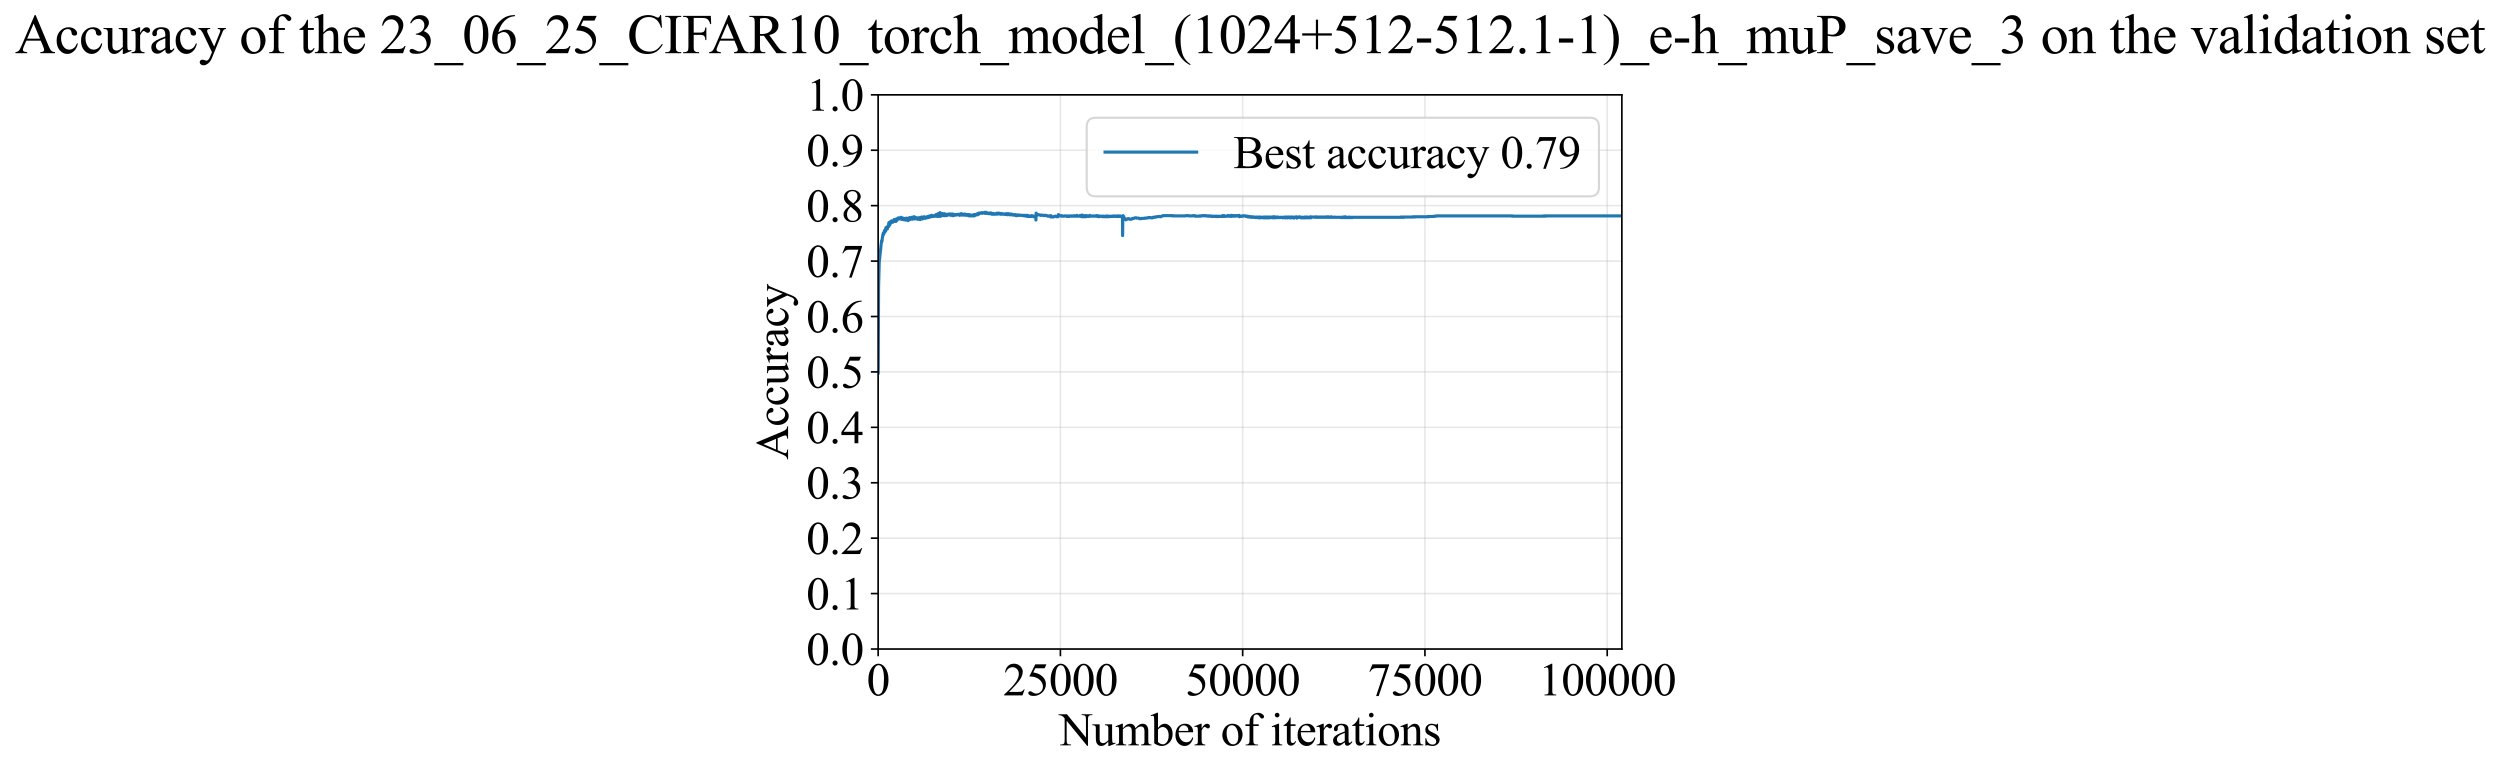 <?xml version="1.0" encoding="utf-8" standalone="no"?>
<!DOCTYPE svg PUBLIC "-//W3C//DTD SVG 1.1//EN"
  "http://www.w3.org/Graphics/SVG/1.1/DTD/svg11.dtd">
<svg xmlns:xlink="http://www.w3.org/1999/xlink" width="1200.461pt" height="369.808pt" viewBox="0 0 1200.461 369.808" xmlns="http://www.w3.org/2000/svg" version="1.1">
 <defs>
  <style type="text/css">*{stroke-linejoin: round; stroke-linecap: butt}</style>
 </defs>
 <g id="figure_1">
  <g id="patch_1">
   <path d="M -0 369.808 
L 1200.461 369.808 
L 1200.461 0 
L -0 0 
z
" style="fill: #ffffff"/>
  </g>
  <g id="axes_1">
   <g id="patch_2">
    <path d="M 421.671 311.644 
L 778.791 311.644 
L 778.791 45.532 
L 421.671 45.532 
z
" style="fill: #ffffff"/>
   </g>
   <g id="matplotlib.axis_1">
    <g id="xtick_1">
     <g id="line2d_1">
      <path d="M 421.671 311.644 
L 421.671 45.532 
" clip-path="url(#pae7283dfc4)" style="fill: none; stroke: #b0b0b0; stroke-opacity: 0.3; stroke-width: 0.8; stroke-linecap: square"/>
     </g>
     <g id="line2d_2">
      <defs>
       <path id="m009f4adbe7" d="M 0 0 
L 0 3.5 
" style="stroke: #000000; stroke-width: 0.8"/>
      </defs>
      <g>
       <use xlink:href="#m009f4adbe7" x="421.671" y="311.644" style="stroke: #000000; stroke-width: 0.8"/>
      </g>
     </g>
     <g id="text_1">
      <!-- 0 -->
      <g transform="translate(416.171 333.92) scale(0.22 -0.22)">
       <defs>
        <path id="TimesNewRomanPSMT-30" d="M 231 2094 
Q 231 2819 450 3342 
Q 669 3866 1031 4122 
Q 1313 4325 1613 4325 
Q 2100 4325 2488 3828 
Q 2972 3213 2972 2159 
Q 2972 1422 2759 906 
Q 2547 391 2217 158 
Q 1888 -75 1581 -75 
Q 975 -75 572 641 
Q 231 1244 231 2094 
z
M 844 2016 
Q 844 1141 1059 588 
Q 1238 122 1591 122 
Q 1759 122 1940 273 
Q 2122 425 2216 781 
Q 2359 1319 2359 2297 
Q 2359 3022 2209 3506 
Q 2097 3866 1919 4016 
Q 1791 4119 1609 4119 
Q 1397 4119 1231 3928 
Q 1006 3669 925 3112 
Q 844 2556 844 2016 
z
" transform="scale(0.016)"/>
       </defs>
       <use xlink:href="#TimesNewRomanPSMT-30"/>
      </g>
     </g>
    </g>
    <g id="xtick_2">
     <g id="line2d_3">
      <path d="M 509.191 311.644 
L 509.191 45.532 
" clip-path="url(#pae7283dfc4)" style="fill: none; stroke: #b0b0b0; stroke-opacity: 0.3; stroke-width: 0.8; stroke-linecap: square"/>
     </g>
     <g id="line2d_4">
      <g>
       <use xlink:href="#m009f4adbe7" x="509.191" y="311.644" style="stroke: #000000; stroke-width: 0.8"/>
      </g>
     </g>
     <g id="text_2">
      <!-- 25000 -->
      <g transform="translate(481.691 333.92) scale(0.22 -0.22)">
       <defs>
        <path id="TimesNewRomanPSMT-32" d="M 2934 816 
L 2638 0 
L 138 0 
L 138 116 
Q 1241 1122 1691 1759 
Q 2141 2397 2141 2925 
Q 2141 3328 1894 3587 
Q 1647 3847 1303 3847 
Q 991 3847 742 3664 
Q 494 3481 375 3128 
L 259 3128 
Q 338 3706 661 4015 
Q 984 4325 1469 4325 
Q 1984 4325 2329 3994 
Q 2675 3663 2675 3213 
Q 2675 2891 2525 2569 
Q 2294 2063 1775 1497 
Q 997 647 803 472 
L 1909 472 
Q 2247 472 2383 497 
Q 2519 522 2628 598 
Q 2738 675 2819 816 
L 2934 816 
z
" transform="scale(0.016)"/>
        <path id="TimesNewRomanPSMT-35" d="M 2778 4238 
L 2534 3706 
L 1259 3706 
L 981 3138 
Q 1809 3016 2294 2522 
Q 2709 2097 2709 1522 
Q 2709 1188 2573 903 
Q 2438 619 2231 419 
Q 2025 219 1772 97 
Q 1413 -75 1034 -75 
Q 653 -75 479 54 
Q 306 184 306 341 
Q 306 428 378 495 
Q 450 563 559 563 
Q 641 563 702 538 
Q 763 513 909 409 
Q 1144 247 1384 247 
Q 1750 247 2026 523 
Q 2303 800 2303 1197 
Q 2303 1581 2056 1914 
Q 1809 2247 1375 2428 
Q 1034 2569 447 2591 
L 1259 4238 
L 2778 4238 
z
" transform="scale(0.016)"/>
       </defs>
       <use xlink:href="#TimesNewRomanPSMT-32"/>
       <use xlink:href="#TimesNewRomanPSMT-35" transform="translate(50 0)"/>
       <use xlink:href="#TimesNewRomanPSMT-30" transform="translate(100 0)"/>
       <use xlink:href="#TimesNewRomanPSMT-30" transform="translate(150 0)"/>
       <use xlink:href="#TimesNewRomanPSMT-30" transform="translate(200 0)"/>
      </g>
     </g>
    </g>
    <g id="xtick_3">
     <g id="line2d_5">
      <path d="M 596.712 311.644 
L 596.712 45.532 
" clip-path="url(#pae7283dfc4)" style="fill: none; stroke: #b0b0b0; stroke-opacity: 0.3; stroke-width: 0.8; stroke-linecap: square"/>
     </g>
     <g id="line2d_6">
      <g>
       <use xlink:href="#m009f4adbe7" x="596.712" y="311.644" style="stroke: #000000; stroke-width: 0.8"/>
      </g>
     </g>
     <g id="text_3">
      <!-- 50000 -->
      <g transform="translate(569.212 333.92) scale(0.22 -0.22)">
       <use xlink:href="#TimesNewRomanPSMT-35"/>
       <use xlink:href="#TimesNewRomanPSMT-30" transform="translate(50 0)"/>
       <use xlink:href="#TimesNewRomanPSMT-30" transform="translate(100 0)"/>
       <use xlink:href="#TimesNewRomanPSMT-30" transform="translate(150 0)"/>
       <use xlink:href="#TimesNewRomanPSMT-30" transform="translate(200 0)"/>
      </g>
     </g>
    </g>
    <g id="xtick_4">
     <g id="line2d_7">
      <path d="M 684.233 311.644 
L 684.233 45.532 
" clip-path="url(#pae7283dfc4)" style="fill: none; stroke: #b0b0b0; stroke-opacity: 0.3; stroke-width: 0.8; stroke-linecap: square"/>
     </g>
     <g id="line2d_8">
      <g>
       <use xlink:href="#m009f4adbe7" x="684.233" y="311.644" style="stroke: #000000; stroke-width: 0.8"/>
      </g>
     </g>
     <g id="text_4">
      <!-- 75000 -->
      <g transform="translate(656.733 333.92) scale(0.22 -0.22)">
       <defs>
        <path id="TimesNewRomanPSMT-37" d="M 644 4238 
L 2916 4238 
L 2916 4119 
L 1503 -88 
L 1153 -88 
L 2419 3728 
L 1253 3728 
Q 900 3728 750 3644 
Q 488 3500 328 3200 
L 238 3234 
L 644 4238 
z
" transform="scale(0.016)"/>
       </defs>
       <use xlink:href="#TimesNewRomanPSMT-37"/>
       <use xlink:href="#TimesNewRomanPSMT-35" transform="translate(50 0)"/>
       <use xlink:href="#TimesNewRomanPSMT-30" transform="translate(100 0)"/>
       <use xlink:href="#TimesNewRomanPSMT-30" transform="translate(150 0)"/>
       <use xlink:href="#TimesNewRomanPSMT-30" transform="translate(200 0)"/>
      </g>
     </g>
    </g>
    <g id="xtick_5">
     <g id="line2d_9">
      <path d="M 771.754 311.644 
L 771.754 45.532 
" clip-path="url(#pae7283dfc4)" style="fill: none; stroke: #b0b0b0; stroke-opacity: 0.3; stroke-width: 0.8; stroke-linecap: square"/>
     </g>
     <g id="line2d_10">
      <g>
       <use xlink:href="#m009f4adbe7" x="771.754" y="311.644" style="stroke: #000000; stroke-width: 0.8"/>
      </g>
     </g>
     <g id="text_5">
      <!-- 100000 -->
      <g transform="translate(738.754 333.92) scale(0.22 -0.22)">
       <defs>
        <path id="TimesNewRomanPSMT-31" d="M 750 3822 
L 1781 4325 
L 1884 4325 
L 1884 747 
Q 1884 391 1914 303 
Q 1944 216 2037 169 
Q 2131 122 2419 116 
L 2419 0 
L 825 0 
L 825 116 
Q 1125 122 1212 167 
Q 1300 213 1334 289 
Q 1369 366 1369 747 
L 1369 3034 
Q 1369 3497 1338 3628 
Q 1316 3728 1258 3775 
Q 1200 3822 1119 3822 
Q 1003 3822 797 3725 
L 750 3822 
z
" transform="scale(0.016)"/>
       </defs>
       <use xlink:href="#TimesNewRomanPSMT-31"/>
       <use xlink:href="#TimesNewRomanPSMT-30" transform="translate(50 0)"/>
       <use xlink:href="#TimesNewRomanPSMT-30" transform="translate(100 0)"/>
       <use xlink:href="#TimesNewRomanPSMT-30" transform="translate(150 0)"/>
       <use xlink:href="#TimesNewRomanPSMT-30" transform="translate(200 0)"/>
       <use xlink:href="#TimesNewRomanPSMT-30" transform="translate(250 0)"/>
      </g>
     </g>
    </g>
    <g id="text_6">
     <!-- Number of iterations -->
     <g transform="translate(508.589 357.902) scale(0.22 -0.22)">
      <defs>
       <path id="TimesNewRomanPSMT-4e" d="M -84 4238 
L 1066 4238 
L 3656 1059 
L 3656 3503 
Q 3656 3894 3569 3991 
Q 3453 4122 3203 4122 
L 3056 4122 
L 3056 4238 
L 4531 4238 
L 4531 4122 
L 4381 4122 
Q 4113 4122 4000 3959 
Q 3931 3859 3931 3503 
L 3931 -69 
L 3819 -69 
L 1025 3344 
L 1025 734 
Q 1025 344 1109 247 
Q 1228 116 1475 116 
L 1625 116 
L 1625 0 
L 150 0 
L 150 116 
L 297 116 
Q 569 116 681 278 
Q 750 378 750 734 
L 750 3681 
Q 566 3897 470 3965 
Q 375 4034 191 4094 
Q 100 4122 -84 4122 
L -84 4238 
z
" transform="scale(0.016)"/>
       <path id="TimesNewRomanPSMT-75" d="M 2709 2863 
L 2709 1128 
Q 2709 631 2732 520 
Q 2756 409 2807 365 
Q 2859 322 2928 322 
Q 3025 322 3147 375 
L 3191 266 
L 2334 -88 
L 2194 -88 
L 2194 519 
Q 1825 119 1631 15 
Q 1438 -88 1222 -88 
Q 981 -88 804 51 
Q 628 191 559 409 
Q 491 628 491 1028 
L 491 2306 
Q 491 2509 447 2587 
Q 403 2666 317 2708 
Q 231 2750 6 2747 
L 6 2863 
L 1009 2863 
L 1009 947 
Q 1009 547 1148 422 
Q 1288 297 1484 297 
Q 1619 297 1789 381 
Q 1959 466 2194 703 
L 2194 2325 
Q 2194 2569 2105 2655 
Q 2016 2741 1734 2747 
L 1734 2863 
L 2709 2863 
z
" transform="scale(0.016)"/>
       <path id="TimesNewRomanPSMT-6d" d="M 1050 2338 
Q 1363 2650 1419 2697 
Q 1559 2816 1721 2881 
Q 1884 2947 2044 2947 
Q 2313 2947 2506 2790 
Q 2700 2634 2766 2338 
Q 3088 2713 3309 2830 
Q 3531 2947 3766 2947 
Q 3994 2947 4170 2830 
Q 4347 2713 4450 2447 
Q 4519 2266 4519 1878 
L 4519 647 
Q 4519 378 4559 278 
Q 4591 209 4675 161 
Q 4759 113 4950 113 
L 4950 0 
L 3538 0 
L 3538 113 
L 3597 113 
Q 3781 113 3884 184 
Q 3956 234 3988 344 
Q 4000 397 4000 647 
L 4000 1878 
Q 4000 2228 3916 2372 
Q 3794 2572 3525 2572 
Q 3359 2572 3192 2489 
Q 3025 2406 2788 2181 
L 2781 2147 
L 2788 2013 
L 2788 647 
Q 2788 353 2820 281 
Q 2853 209 2943 161 
Q 3034 113 3253 113 
L 3253 0 
L 1806 0 
L 1806 113 
Q 2044 113 2133 169 
Q 2222 225 2256 338 
Q 2272 391 2272 647 
L 2272 1878 
Q 2272 2228 2169 2381 
Q 2031 2581 1784 2581 
Q 1616 2581 1450 2491 
Q 1191 2353 1050 2181 
L 1050 647 
Q 1050 366 1089 281 
Q 1128 197 1204 155 
Q 1281 113 1516 113 
L 1516 0 
L 100 0 
L 100 113 
Q 297 113 375 155 
Q 453 197 493 289 
Q 534 381 534 647 
L 534 1741 
Q 534 2213 506 2350 
Q 484 2453 437 2492 
Q 391 2531 309 2531 
Q 222 2531 100 2484 
L 53 2597 
L 916 2947 
L 1050 2947 
L 1050 2338 
z
" transform="scale(0.016)"/>
       <path id="TimesNewRomanPSMT-62" d="M 984 2369 
Q 1400 2947 1881 2947 
Q 2322 2947 2650 2570 
Q 2978 2194 2978 1541 
Q 2978 778 2472 313 
Q 2038 -88 1503 -88 
Q 1253 -88 995 3 
Q 738 94 469 275 
L 469 3241 
Q 469 3728 445 3840 
Q 422 3953 372 3993 
Q 322 4034 247 4034 
Q 159 4034 28 3984 
L -16 4094 
L 844 4444 
L 984 4444 
L 984 2369 
z
M 984 2169 
L 984 456 
Q 1144 300 1314 220 
Q 1484 141 1663 141 
Q 1947 141 2192 453 
Q 2438 766 2438 1363 
Q 2438 1913 2192 2208 
Q 1947 2503 1634 2503 
Q 1469 2503 1303 2419 
Q 1178 2356 984 2169 
z
" transform="scale(0.016)"/>
       <path id="TimesNewRomanPSMT-65" d="M 681 1784 
Q 678 1147 991 784 
Q 1303 422 1725 422 
Q 2006 422 2214 576 
Q 2422 731 2563 1106 
L 2659 1044 
Q 2594 616 2278 264 
Q 1963 -88 1488 -88 
Q 972 -88 605 314 
Q 238 716 238 1394 
Q 238 2128 614 2539 
Q 991 2950 1559 2950 
Q 2041 2950 2350 2633 
Q 2659 2316 2659 1784 
L 681 1784 
z
M 681 1966 
L 2006 1966 
Q 1991 2241 1941 2353 
Q 1863 2528 1708 2628 
Q 1553 2728 1384 2728 
Q 1125 2728 920 2526 
Q 716 2325 681 1966 
z
" transform="scale(0.016)"/>
       <path id="TimesNewRomanPSMT-72" d="M 1038 2947 
L 1038 2303 
Q 1397 2947 1775 2947 
Q 1947 2947 2059 2842 
Q 2172 2738 2172 2600 
Q 2172 2478 2090 2393 
Q 2009 2309 1897 2309 
Q 1788 2309 1652 2417 
Q 1516 2525 1450 2525 
Q 1394 2525 1328 2463 
Q 1188 2334 1038 2041 
L 1038 669 
Q 1038 431 1097 309 
Q 1138 225 1241 169 
Q 1344 113 1538 113 
L 1538 0 
L 72 0 
L 72 113 
Q 291 113 397 181 
Q 475 231 506 341 
Q 522 394 522 644 
L 522 1753 
Q 522 2253 501 2348 
Q 481 2444 426 2487 
Q 372 2531 291 2531 
Q 194 2531 72 2484 
L 41 2597 
L 906 2947 
L 1038 2947 
z
" transform="scale(0.016)"/>
       <path id="TimesNewRomanPSMT-20" transform="scale(0.016)"/>
       <path id="TimesNewRomanPSMT-6f" d="M 1600 2947 
Q 2250 2947 2644 2453 
Q 2978 2031 2978 1484 
Q 2978 1100 2793 706 
Q 2609 313 2286 112 
Q 1963 -88 1566 -88 
Q 919 -88 538 428 
Q 216 863 216 1403 
Q 216 1797 411 2186 
Q 606 2575 925 2761 
Q 1244 2947 1600 2947 
z
M 1503 2744 
Q 1338 2744 1170 2645 
Q 1003 2547 900 2300 
Q 797 2053 797 1666 
Q 797 1041 1045 587 
Q 1294 134 1700 134 
Q 2003 134 2200 384 
Q 2397 634 2397 1244 
Q 2397 2006 2069 2444 
Q 1847 2744 1503 2744 
z
" transform="scale(0.016)"/>
       <path id="TimesNewRomanPSMT-66" d="M 1319 2638 
L 1319 756 
Q 1319 356 1406 250 
Q 1522 113 1716 113 
L 1975 113 
L 1975 0 
L 266 0 
L 266 113 
L 394 113 
Q 519 113 622 175 
Q 725 238 764 344 
Q 803 450 803 756 
L 803 2638 
L 247 2638 
L 247 2863 
L 803 2863 
L 803 3050 
Q 803 3478 940 3775 
Q 1078 4072 1361 4255 
Q 1644 4438 1997 4438 
Q 2325 4438 2600 4225 
Q 2781 4084 2781 3909 
Q 2781 3816 2700 3733 
Q 2619 3650 2525 3650 
Q 2453 3650 2373 3701 
Q 2294 3753 2178 3923 
Q 2063 4094 1966 4153 
Q 1869 4213 1750 4213 
Q 1606 4213 1506 4136 
Q 1406 4059 1362 3898 
Q 1319 3738 1319 3069 
L 1319 2863 
L 2056 2863 
L 2056 2638 
L 1319 2638 
z
" transform="scale(0.016)"/>
       <path id="TimesNewRomanPSMT-69" d="M 928 4444 
Q 1059 4444 1151 4351 
Q 1244 4259 1244 4128 
Q 1244 3997 1151 3903 
Q 1059 3809 928 3809 
Q 797 3809 703 3903 
Q 609 3997 609 4128 
Q 609 4259 701 4351 
Q 794 4444 928 4444 
z
M 1188 2947 
L 1188 647 
Q 1188 378 1227 289 
Q 1266 200 1342 156 
Q 1419 113 1622 113 
L 1622 0 
L 231 0 
L 231 113 
Q 441 113 512 153 
Q 584 194 626 287 
Q 669 381 669 647 
L 669 1750 
Q 669 2216 641 2353 
Q 619 2453 572 2492 
Q 525 2531 444 2531 
Q 356 2531 231 2484 
L 188 2597 
L 1050 2947 
L 1188 2947 
z
" transform="scale(0.016)"/>
       <path id="TimesNewRomanPSMT-74" d="M 1031 3803 
L 1031 2863 
L 1700 2863 
L 1700 2644 
L 1031 2644 
L 1031 788 
Q 1031 509 1111 412 
Q 1191 316 1316 316 
Q 1419 316 1516 380 
Q 1613 444 1666 569 
L 1788 569 
Q 1678 263 1478 108 
Q 1278 -47 1066 -47 
Q 922 -47 784 33 
Q 647 113 581 261 
Q 516 409 516 719 
L 516 2644 
L 63 2644 
L 63 2747 
Q 234 2816 414 2980 
Q 594 3144 734 3369 
Q 806 3488 934 3803 
L 1031 3803 
z
" transform="scale(0.016)"/>
       <path id="TimesNewRomanPSMT-61" d="M 1822 413 
Q 1381 72 1269 19 
Q 1100 -59 909 -59 
Q 613 -59 420 144 
Q 228 347 228 678 
Q 228 888 322 1041 
Q 450 1253 767 1440 
Q 1084 1628 1822 1897 
L 1822 2009 
Q 1822 2438 1686 2597 
Q 1550 2756 1291 2756 
Q 1094 2756 978 2650 
Q 859 2544 859 2406 
L 866 2225 
Q 866 2081 792 2003 
Q 719 1925 600 1925 
Q 484 1925 411 2006 
Q 338 2088 338 2228 
Q 338 2497 613 2722 
Q 888 2947 1384 2947 
Q 1766 2947 2009 2819 
Q 2194 2722 2281 2516 
Q 2338 2381 2338 1966 
L 2338 994 
Q 2338 584 2353 492 
Q 2369 400 2405 369 
Q 2441 338 2488 338 
Q 2538 338 2575 359 
Q 2641 400 2828 588 
L 2828 413 
Q 2478 -56 2159 -56 
Q 2006 -56 1915 50 
Q 1825 156 1822 413 
z
M 1822 616 
L 1822 1706 
Q 1350 1519 1213 1441 
Q 966 1303 859 1153 
Q 753 1003 753 825 
Q 753 600 887 451 
Q 1022 303 1197 303 
Q 1434 303 1822 616 
z
" transform="scale(0.016)"/>
       <path id="TimesNewRomanPSMT-6e" d="M 1034 2341 
Q 1538 2947 1994 2947 
Q 2228 2947 2397 2830 
Q 2566 2713 2666 2444 
Q 2734 2256 2734 1869 
L 2734 647 
Q 2734 375 2778 278 
Q 2813 200 2889 156 
Q 2966 113 3172 113 
L 3172 0 
L 1756 0 
L 1756 113 
L 1816 113 
Q 2016 113 2095 173 
Q 2175 234 2206 353 
Q 2219 400 2219 647 
L 2219 1819 
Q 2219 2209 2117 2386 
Q 2016 2563 1775 2563 
Q 1403 2563 1034 2156 
L 1034 647 
Q 1034 356 1069 288 
Q 1113 197 1189 155 
Q 1266 113 1500 113 
L 1500 0 
L 84 0 
L 84 113 
L 147 113 
Q 366 113 442 223 
Q 519 334 519 647 
L 519 1709 
Q 519 2225 495 2337 
Q 472 2450 423 2490 
Q 375 2531 294 2531 
Q 206 2531 84 2484 
L 38 2597 
L 900 2947 
L 1034 2947 
L 1034 2341 
z
" transform="scale(0.016)"/>
       <path id="TimesNewRomanPSMT-73" d="M 2050 2947 
L 2050 1972 
L 1947 1972 
Q 1828 2431 1642 2597 
Q 1456 2763 1169 2763 
Q 950 2763 815 2647 
Q 681 2531 681 2391 
Q 681 2216 781 2091 
Q 878 1963 1175 1819 
L 1631 1597 
Q 2266 1288 2266 781 
Q 2266 391 1970 151 
Q 1675 -88 1309 -88 
Q 1047 -88 709 6 
Q 606 38 541 38 
Q 469 38 428 -44 
L 325 -44 
L 325 978 
L 428 978 
Q 516 541 762 319 
Q 1009 97 1316 97 
Q 1531 97 1667 223 
Q 1803 350 1803 528 
Q 1803 744 1651 891 
Q 1500 1038 1047 1263 
Q 594 1488 453 1669 
Q 313 1847 313 2119 
Q 313 2472 555 2709 
Q 797 2947 1181 2947 
Q 1350 2947 1591 2875 
Q 1750 2828 1803 2828 
Q 1853 2828 1881 2850 
Q 1909 2872 1947 2947 
L 2050 2947 
z
" transform="scale(0.016)"/>
      </defs>
      <use xlink:href="#TimesNewRomanPSMT-4e"/>
      <use xlink:href="#TimesNewRomanPSMT-75" transform="translate(72.217 0)"/>
      <use xlink:href="#TimesNewRomanPSMT-6d" transform="translate(122.217 0)"/>
      <use xlink:href="#TimesNewRomanPSMT-62" transform="translate(200 0)"/>
      <use xlink:href="#TimesNewRomanPSMT-65" transform="translate(250 0)"/>
      <use xlink:href="#TimesNewRomanPSMT-72" transform="translate(294.385 0)"/>
      <use xlink:href="#TimesNewRomanPSMT-20" transform="translate(327.686 0)"/>
      <use xlink:href="#TimesNewRomanPSMT-6f" transform="translate(352.686 0)"/>
      <use xlink:href="#TimesNewRomanPSMT-66" transform="translate(402.686 0)"/>
      <use xlink:href="#TimesNewRomanPSMT-20" transform="translate(435.986 0)"/>
      <use xlink:href="#TimesNewRomanPSMT-69" transform="translate(460.986 0)"/>
      <use xlink:href="#TimesNewRomanPSMT-74" transform="translate(488.77 0)"/>
      <use xlink:href="#TimesNewRomanPSMT-65" transform="translate(516.553 0)"/>
      <use xlink:href="#TimesNewRomanPSMT-72" transform="translate(560.938 0)"/>
      <use xlink:href="#TimesNewRomanPSMT-61" transform="translate(594.238 0)"/>
      <use xlink:href="#TimesNewRomanPSMT-74" transform="translate(638.623 0)"/>
      <use xlink:href="#TimesNewRomanPSMT-69" transform="translate(666.406 0)"/>
      <use xlink:href="#TimesNewRomanPSMT-6f" transform="translate(694.189 0)"/>
      <use xlink:href="#TimesNewRomanPSMT-6e" transform="translate(744.189 0)"/>
      <use xlink:href="#TimesNewRomanPSMT-73" transform="translate(794.189 0)"/>
     </g>
    </g>
   </g>
   <g id="matplotlib.axis_2">
    <g id="ytick_1">
     <g id="line2d_11">
      <path d="M 421.671 311.644 
L 778.791 311.644 
" clip-path="url(#pae7283dfc4)" style="fill: none; stroke: #b0b0b0; stroke-opacity: 0.3; stroke-width: 0.8; stroke-linecap: square"/>
     </g>
     <g id="line2d_12">
      <defs>
       <path id="m72a21137e5" d="M 0 0 
L -3.5 0 
" style="stroke: #000000; stroke-width: 0.8"/>
      </defs>
      <g>
       <use xlink:href="#m72a21137e5" x="421.671" y="311.644" style="stroke: #000000; stroke-width: 0.8"/>
      </g>
     </g>
     <g id="text_7">
      <!-- 0.0 -->
      <g transform="translate(387.171 319.282) scale(0.22 -0.22)">
       <defs>
        <path id="TimesNewRomanPSMT-2e" d="M 800 606 
Q 947 606 1047 504 
Q 1147 403 1147 259 
Q 1147 116 1045 14 
Q 944 -88 800 -88 
Q 656 -88 554 14 
Q 453 116 453 259 
Q 453 406 554 506 
Q 656 606 800 606 
z
" transform="scale(0.016)"/>
       </defs>
       <use xlink:href="#TimesNewRomanPSMT-30"/>
       <use xlink:href="#TimesNewRomanPSMT-2e" transform="translate(50 0)"/>
       <use xlink:href="#TimesNewRomanPSMT-30" transform="translate(75 0)"/>
      </g>
     </g>
    </g>
    <g id="ytick_2">
     <g id="line2d_13">
      <path d="M 421.671 285.032 
L 778.791 285.032 
" clip-path="url(#pae7283dfc4)" style="fill: none; stroke: #b0b0b0; stroke-opacity: 0.3; stroke-width: 0.8; stroke-linecap: square"/>
     </g>
     <g id="line2d_14">
      <g>
       <use xlink:href="#m72a21137e5" x="421.671" y="285.032" style="stroke: #000000; stroke-width: 0.8"/>
      </g>
     </g>
     <g id="text_8">
      <!-- 0.1 -->
      <g transform="translate(387.171 292.67) scale(0.22 -0.22)">
       <use xlink:href="#TimesNewRomanPSMT-30"/>
       <use xlink:href="#TimesNewRomanPSMT-2e" transform="translate(50 0)"/>
       <use xlink:href="#TimesNewRomanPSMT-31" transform="translate(75 0)"/>
      </g>
     </g>
    </g>
    <g id="ytick_3">
     <g id="line2d_15">
      <path d="M 421.671 258.421 
L 778.791 258.421 
" clip-path="url(#pae7283dfc4)" style="fill: none; stroke: #b0b0b0; stroke-opacity: 0.3; stroke-width: 0.8; stroke-linecap: square"/>
     </g>
     <g id="line2d_16">
      <g>
       <use xlink:href="#m72a21137e5" x="421.671" y="258.421" style="stroke: #000000; stroke-width: 0.8"/>
      </g>
     </g>
     <g id="text_9">
      <!-- 0.2 -->
      <g transform="translate(387.171 266.059) scale(0.22 -0.22)">
       <use xlink:href="#TimesNewRomanPSMT-30"/>
       <use xlink:href="#TimesNewRomanPSMT-2e" transform="translate(50 0)"/>
       <use xlink:href="#TimesNewRomanPSMT-32" transform="translate(75 0)"/>
      </g>
     </g>
    </g>
    <g id="ytick_4">
     <g id="line2d_17">
      <path d="M 421.671 231.81 
L 778.791 231.81 
" clip-path="url(#pae7283dfc4)" style="fill: none; stroke: #b0b0b0; stroke-opacity: 0.3; stroke-width: 0.8; stroke-linecap: square"/>
     </g>
     <g id="line2d_18">
      <g>
       <use xlink:href="#m72a21137e5" x="421.671" y="231.81" style="stroke: #000000; stroke-width: 0.8"/>
      </g>
     </g>
     <g id="text_10">
      <!-- 0.3 -->
      <g transform="translate(387.171 239.448) scale(0.22 -0.22)">
       <defs>
        <path id="TimesNewRomanPSMT-33" d="M 325 3431 
Q 506 3859 782 4092 
Q 1059 4325 1472 4325 
Q 1981 4325 2253 3994 
Q 2459 3747 2459 3466 
Q 2459 3003 1878 2509 
Q 2269 2356 2469 2072 
Q 2669 1788 2669 1403 
Q 2669 853 2319 450 
Q 1863 -75 997 -75 
Q 569 -75 414 31 
Q 259 138 259 259 
Q 259 350 332 419 
Q 406 488 509 488 
Q 588 488 669 463 
Q 722 447 909 348 
Q 1097 250 1169 231 
Q 1284 197 1416 197 
Q 1734 197 1970 444 
Q 2206 691 2206 1028 
Q 2206 1275 2097 1509 
Q 2016 1684 1919 1775 
Q 1784 1900 1550 2001 
Q 1316 2103 1072 2103 
L 972 2103 
L 972 2197 
Q 1219 2228 1467 2375 
Q 1716 2522 1828 2728 
Q 1941 2934 1941 3181 
Q 1941 3503 1739 3701 
Q 1538 3900 1238 3900 
Q 753 3900 428 3381 
L 325 3431 
z
" transform="scale(0.016)"/>
       </defs>
       <use xlink:href="#TimesNewRomanPSMT-30"/>
       <use xlink:href="#TimesNewRomanPSMT-2e" transform="translate(50 0)"/>
       <use xlink:href="#TimesNewRomanPSMT-33" transform="translate(75 0)"/>
      </g>
     </g>
    </g>
    <g id="ytick_5">
     <g id="line2d_19">
      <path d="M 421.671 205.199 
L 778.791 205.199 
" clip-path="url(#pae7283dfc4)" style="fill: none; stroke: #b0b0b0; stroke-opacity: 0.3; stroke-width: 0.8; stroke-linecap: square"/>
     </g>
     <g id="line2d_20">
      <g>
       <use xlink:href="#m72a21137e5" x="421.671" y="205.199" style="stroke: #000000; stroke-width: 0.8"/>
      </g>
     </g>
     <g id="text_11">
      <!-- 0.4 -->
      <g transform="translate(387.171 212.837) scale(0.22 -0.22)">
       <defs>
        <path id="TimesNewRomanPSMT-34" d="M 2978 1563 
L 2978 1119 
L 2409 1119 
L 2409 0 
L 1894 0 
L 1894 1119 
L 100 1119 
L 100 1519 
L 2066 4325 
L 2409 4325 
L 2409 1563 
L 2978 1563 
z
M 1894 1563 
L 1894 3666 
L 406 1563 
L 1894 1563 
z
" transform="scale(0.016)"/>
       </defs>
       <use xlink:href="#TimesNewRomanPSMT-30"/>
       <use xlink:href="#TimesNewRomanPSMT-2e" transform="translate(50 0)"/>
       <use xlink:href="#TimesNewRomanPSMT-34" transform="translate(75 0)"/>
      </g>
     </g>
    </g>
    <g id="ytick_6">
     <g id="line2d_21">
      <path d="M 421.671 178.588 
L 778.791 178.588 
" clip-path="url(#pae7283dfc4)" style="fill: none; stroke: #b0b0b0; stroke-opacity: 0.3; stroke-width: 0.8; stroke-linecap: square"/>
     </g>
     <g id="line2d_22">
      <g>
       <use xlink:href="#m72a21137e5" x="421.671" y="178.588" style="stroke: #000000; stroke-width: 0.8"/>
      </g>
     </g>
     <g id="text_12">
      <!-- 0.5 -->
      <g transform="translate(387.171 186.226) scale(0.22 -0.22)">
       <use xlink:href="#TimesNewRomanPSMT-30"/>
       <use xlink:href="#TimesNewRomanPSMT-2e" transform="translate(50 0)"/>
       <use xlink:href="#TimesNewRomanPSMT-35" transform="translate(75 0)"/>
      </g>
     </g>
    </g>
    <g id="ytick_7">
     <g id="line2d_23">
      <path d="M 421.671 151.976 
L 778.791 151.976 
" clip-path="url(#pae7283dfc4)" style="fill: none; stroke: #b0b0b0; stroke-opacity: 0.3; stroke-width: 0.8; stroke-linecap: square"/>
     </g>
     <g id="line2d_24">
      <g>
       <use xlink:href="#m72a21137e5" x="421.671" y="151.976" style="stroke: #000000; stroke-width: 0.8"/>
      </g>
     </g>
     <g id="text_13">
      <!-- 0.6 -->
      <g transform="translate(387.171 159.614) scale(0.22 -0.22)">
       <defs>
        <path id="TimesNewRomanPSMT-36" d="M 2869 4325 
L 2869 4209 
Q 2456 4169 2195 4045 
Q 1934 3922 1679 3669 
Q 1425 3416 1258 3105 
Q 1091 2794 978 2366 
Q 1428 2675 1881 2675 
Q 2316 2675 2634 2325 
Q 2953 1975 2953 1425 
Q 2953 894 2631 456 
Q 2244 -75 1606 -75 
Q 1172 -75 869 213 
Q 275 772 275 1663 
Q 275 2231 503 2743 
Q 731 3256 1154 3653 
Q 1578 4050 1965 4187 
Q 2353 4325 2688 4325 
L 2869 4325 
z
M 925 2138 
Q 869 1716 869 1456 
Q 869 1156 980 804 
Q 1091 453 1309 247 
Q 1469 100 1697 100 
Q 1969 100 2183 356 
Q 2397 613 2397 1088 
Q 2397 1622 2184 2012 
Q 1972 2403 1581 2403 
Q 1463 2403 1327 2353 
Q 1191 2303 925 2138 
z
" transform="scale(0.016)"/>
       </defs>
       <use xlink:href="#TimesNewRomanPSMT-30"/>
       <use xlink:href="#TimesNewRomanPSMT-2e" transform="translate(50 0)"/>
       <use xlink:href="#TimesNewRomanPSMT-36" transform="translate(75 0)"/>
      </g>
     </g>
    </g>
    <g id="ytick_8">
     <g id="line2d_25">
      <path d="M 421.671 125.365 
L 778.791 125.365 
" clip-path="url(#pae7283dfc4)" style="fill: none; stroke: #b0b0b0; stroke-opacity: 0.3; stroke-width: 0.8; stroke-linecap: square"/>
     </g>
     <g id="line2d_26">
      <g>
       <use xlink:href="#m72a21137e5" x="421.671" y="125.365" style="stroke: #000000; stroke-width: 0.8"/>
      </g>
     </g>
     <g id="text_14">
      <!-- 0.7 -->
      <g transform="translate(387.171 133.003) scale(0.22 -0.22)">
       <use xlink:href="#TimesNewRomanPSMT-30"/>
       <use xlink:href="#TimesNewRomanPSMT-2e" transform="translate(50 0)"/>
       <use xlink:href="#TimesNewRomanPSMT-37" transform="translate(75 0)"/>
      </g>
     </g>
    </g>
    <g id="ytick_9">
     <g id="line2d_27">
      <path d="M 421.671 98.754 
L 778.791 98.754 
" clip-path="url(#pae7283dfc4)" style="fill: none; stroke: #b0b0b0; stroke-opacity: 0.3; stroke-width: 0.8; stroke-linecap: square"/>
     </g>
     <g id="line2d_28">
      <g>
       <use xlink:href="#m72a21137e5" x="421.671" y="98.754" style="stroke: #000000; stroke-width: 0.8"/>
      </g>
     </g>
     <g id="text_15">
      <!-- 0.8 -->
      <g transform="translate(387.171 106.392) scale(0.22 -0.22)">
       <defs>
        <path id="TimesNewRomanPSMT-38" d="M 1228 2134 
Q 725 2547 579 2797 
Q 434 3047 434 3316 
Q 434 3728 753 4026 
Q 1072 4325 1600 4325 
Q 2113 4325 2425 4047 
Q 2738 3769 2738 3413 
Q 2738 3175 2569 2928 
Q 2400 2681 1866 2347 
Q 2416 1922 2594 1678 
Q 2831 1359 2831 1006 
Q 2831 559 2490 242 
Q 2150 -75 1597 -75 
Q 994 -75 656 303 
Q 388 606 388 966 
Q 388 1247 577 1523 
Q 766 1800 1228 2134 
z
M 1719 2469 
Q 2094 2806 2194 3001 
Q 2294 3197 2294 3444 
Q 2294 3772 2109 3958 
Q 1925 4144 1606 4144 
Q 1288 4144 1088 3959 
Q 888 3775 888 3528 
Q 888 3366 970 3203 
Q 1053 3041 1206 2894 
L 1719 2469 
z
M 1375 2016 
Q 1116 1797 991 1539 
Q 866 1281 866 981 
Q 866 578 1086 336 
Q 1306 94 1647 94 
Q 1984 94 2187 284 
Q 2391 475 2391 747 
Q 2391 972 2272 1150 
Q 2050 1481 1375 2016 
z
" transform="scale(0.016)"/>
       </defs>
       <use xlink:href="#TimesNewRomanPSMT-30"/>
       <use xlink:href="#TimesNewRomanPSMT-2e" transform="translate(50 0)"/>
       <use xlink:href="#TimesNewRomanPSMT-38" transform="translate(75 0)"/>
      </g>
     </g>
    </g>
    <g id="ytick_10">
     <g id="line2d_29">
      <path d="M 421.671 72.143 
L 778.791 72.143 
" clip-path="url(#pae7283dfc4)" style="fill: none; stroke: #b0b0b0; stroke-opacity: 0.3; stroke-width: 0.8; stroke-linecap: square"/>
     </g>
     <g id="line2d_30">
      <g>
       <use xlink:href="#m72a21137e5" x="421.671" y="72.143" style="stroke: #000000; stroke-width: 0.8"/>
      </g>
     </g>
     <g id="text_16">
      <!-- 0.9 -->
      <g transform="translate(387.171 79.781) scale(0.22 -0.22)">
       <defs>
        <path id="TimesNewRomanPSMT-39" d="M 338 -88 
L 338 28 
Q 744 34 1094 217 
Q 1444 400 1770 856 
Q 2097 1313 2225 1859 
Q 1734 1544 1338 1544 
Q 891 1544 572 1889 
Q 253 2234 253 2806 
Q 253 3363 572 3797 
Q 956 4325 1575 4325 
Q 2097 4325 2469 3894 
Q 2925 3359 2925 2575 
Q 2925 1869 2578 1258 
Q 2231 647 1613 244 
Q 1109 -88 516 -88 
L 338 -88 
z
M 2275 2091 
Q 2331 2497 2331 2741 
Q 2331 3044 2228 3395 
Q 2125 3747 1936 3934 
Q 1747 4122 1506 4122 
Q 1228 4122 1018 3872 
Q 809 3622 809 3128 
Q 809 2469 1088 2097 
Q 1291 1828 1588 1828 
Q 1731 1828 1928 1897 
Q 2125 1966 2275 2091 
z
" transform="scale(0.016)"/>
       </defs>
       <use xlink:href="#TimesNewRomanPSMT-30"/>
       <use xlink:href="#TimesNewRomanPSMT-2e" transform="translate(50 0)"/>
       <use xlink:href="#TimesNewRomanPSMT-39" transform="translate(75 0)"/>
      </g>
     </g>
    </g>
    <g id="ytick_11">
     <g id="line2d_31">
      <path d="M 421.671 45.532 
L 778.791 45.532 
" clip-path="url(#pae7283dfc4)" style="fill: none; stroke: #b0b0b0; stroke-opacity: 0.3; stroke-width: 0.8; stroke-linecap: square"/>
     </g>
     <g id="line2d_32">
      <g>
       <use xlink:href="#m72a21137e5" x="421.671" y="45.532" style="stroke: #000000; stroke-width: 0.8"/>
      </g>
     </g>
     <g id="text_17">
      <!-- 1.0 -->
      <g transform="translate(387.171 53.17) scale(0.22 -0.22)">
       <use xlink:href="#TimesNewRomanPSMT-31"/>
       <use xlink:href="#TimesNewRomanPSMT-2e" transform="translate(50 0)"/>
       <use xlink:href="#TimesNewRomanPSMT-30" transform="translate(75 0)"/>
      </g>
     </g>
    </g>
    <g id="text_18">
     <!-- Accuracy -->
     <g transform="translate(378.423 220.726) rotate(-90) scale(0.22 -0.22)">
      <defs>
       <path id="TimesNewRomanPSMT-41" d="M 2928 1419 
L 1288 1419 
L 1000 750 
Q 894 503 894 381 
Q 894 284 986 211 
Q 1078 138 1384 116 
L 1384 0 
L 50 0 
L 50 116 
Q 316 163 394 238 
Q 553 388 747 847 
L 2238 4334 
L 2347 4334 
L 3822 809 
Q 4000 384 4145 257 
Q 4291 131 4550 116 
L 4550 0 
L 2878 0 
L 2878 116 
Q 3131 128 3220 200 
Q 3309 272 3309 375 
Q 3309 513 3184 809 
L 2928 1419 
z
M 2841 1650 
L 2122 3363 
L 1384 1650 
L 2841 1650 
z
" transform="scale(0.016)"/>
       <path id="TimesNewRomanPSMT-63" d="M 2631 1088 
Q 2516 522 2178 217 
Q 1841 -88 1431 -88 
Q 944 -88 581 321 
Q 219 731 219 1428 
Q 219 2103 620 2525 
Q 1022 2947 1584 2947 
Q 2006 2947 2278 2723 
Q 2550 2500 2550 2259 
Q 2550 2141 2473 2067 
Q 2397 1994 2259 1994 
Q 2075 1994 1981 2113 
Q 1928 2178 1911 2362 
Q 1894 2547 1784 2644 
Q 1675 2738 1481 2738 
Q 1169 2738 978 2506 
Q 725 2200 725 1697 
Q 725 1184 976 792 
Q 1228 400 1656 400 
Q 1963 400 2206 609 
Q 2378 753 2541 1131 
L 2631 1088 
z
" transform="scale(0.016)"/>
       <path id="TimesNewRomanPSMT-79" d="M 38 2863 
L 1372 2863 
L 1372 2747 
L 1306 2747 
Q 1166 2747 1095 2686 
Q 1025 2625 1025 2534 
Q 1025 2413 1128 2197 
L 1825 753 
L 2466 2334 
Q 2519 2463 2519 2588 
Q 2519 2644 2497 2672 
Q 2472 2706 2419 2726 
Q 2366 2747 2231 2747 
L 2231 2863 
L 3163 2863 
L 3163 2747 
Q 3047 2734 2984 2696 
Q 2922 2659 2847 2556 
Q 2819 2513 2741 2316 
L 1575 -541 
Q 1406 -956 1132 -1168 
Q 859 -1381 606 -1381 
Q 422 -1381 303 -1275 
Q 184 -1169 184 -1031 
Q 184 -900 270 -820 
Q 356 -741 506 -741 
Q 609 -741 788 -809 
Q 913 -856 944 -856 
Q 1038 -856 1148 -759 
Q 1259 -663 1372 -384 
L 1575 113 
L 547 2272 
Q 500 2369 397 2513 
Q 319 2622 269 2659 
Q 197 2709 38 2747 
L 38 2863 
z
" transform="scale(0.016)"/>
      </defs>
      <use xlink:href="#TimesNewRomanPSMT-41"/>
      <use xlink:href="#TimesNewRomanPSMT-63" transform="translate(72.217 0)"/>
      <use xlink:href="#TimesNewRomanPSMT-63" transform="translate(116.602 0)"/>
      <use xlink:href="#TimesNewRomanPSMT-75" transform="translate(160.986 0)"/>
      <use xlink:href="#TimesNewRomanPSMT-72" transform="translate(210.986 0)"/>
      <use xlink:href="#TimesNewRomanPSMT-61" transform="translate(244.287 0)"/>
      <use xlink:href="#TimesNewRomanPSMT-63" transform="translate(288.672 0)"/>
      <use xlink:href="#TimesNewRomanPSMT-79" transform="translate(333.057 0)"/>
     </g>
    </g>
   </g>
   <g id="line2d_33">
    <path d="M 421.671 178.321 
L 421.706 179.386 
L 421.881 137.872 
L 422.196 125.631 
L 422.231 125.631 
L 422.791 120.176 
L 422.826 120.176 
L 423.141 116.983 
L 423.176 116.85 
L 423.351 115.519 
L 423.386 115.519 
L 423.421 116.051 
L 423.491 115.918 
L 423.526 115.785 
L 423.701 114.188 
L 423.876 113.257 
L 423.911 112.725 
L 423.981 112.858 
L 424.016 112.858 
L 424.121 111.926 
L 424.191 112.059 
L 424.226 112.059 
L 424.297 112.592 
L 424.437 111.793 
L 424.507 111.527 
L 424.542 111.66 
L 424.577 111.926 
L 424.612 111.793 
L 424.682 110.729 
L 424.787 110.995 
L 424.822 110.862 
L 424.892 111.394 
L 424.927 110.862 
L 424.962 111.128 
L 425.032 110.862 
L 425.067 110.596 
L 425.137 110.862 
L 425.172 110.862 
L 425.277 109.931 
L 425.242 110.995 
L 425.312 110.197 
L 425.347 110.596 
L 425.382 109.398 
L 425.452 109.931 
L 425.487 110.33 
L 425.522 109.531 
L 425.557 109.531 
L 425.627 110.064 
L 425.662 109.132 
L 425.732 109.265 
L 425.767 109.664 
L 425.837 109.398 
L 425.872 109.398 
L 425.977 109.664 
L 426.012 109.132 
L 426.047 109.931 
L 426.082 109.531 
L 426.117 109.931 
L 426.257 108.999 
L 426.397 108.733 
L 426.467 108.334 
L 426.537 108.467 
L 426.572 108.733 
L 426.607 108.467 
L 426.677 108.733 
L 426.747 107.136 
L 426.817 108.733 
L 426.852 107.802 
L 426.887 106.87 
L 426.957 107.935 
L 426.992 107.802 
L 427.062 107.136 
L 427.097 107.802 
L 427.132 107.935 
L 427.202 107.003 
L 427.237 107.669 
L 427.273 107.935 
L 427.378 107.003 
L 427.413 107.669 
L 427.448 106.737 
L 427.553 107.136 
L 427.588 106.604 
L 427.658 106.87 
L 427.693 106.87 
L 427.798 106.205 
L 427.903 106.87 
L 428.043 106.072 
L 428.113 106.87 
L 428.148 106.471 
L 428.218 106.604 
L 428.253 106.338 
L 428.323 106.604 
L 428.358 106.471 
L 428.393 106.338 
L 428.428 106.604 
L 428.498 106.604 
L 428.533 106.737 
L 428.638 106.205 
L 428.673 106.737 
L 428.743 106.471 
L 428.778 106.471 
L 428.953 105.939 
L 428.988 106.205 
L 429.023 105.806 
L 429.058 106.072 
L 429.093 106.072 
L 429.128 106.205 
L 429.233 105.54 
L 429.268 106.072 
L 429.303 105.806 
L 429.373 105.407 
L 429.408 106.072 
L 429.478 105.407 
L 429.618 106.338 
L 429.758 105.407 
L 429.863 105.939 
L 429.898 105.54 
L 429.933 105.407 
L 429.968 105.673 
L 430.038 105.806 
L 430.108 105.274 
L 430.143 105.673 
L 430.178 106.338 
L 430.213 105.407 
L 430.249 105.407 
L 430.284 105.274 
L 430.319 106.205 
L 430.389 105.673 
L 430.424 105.673 
L 430.459 105.54 
L 430.494 106.072 
L 430.529 105.274 
L 430.634 105.806 
L 430.739 105.274 
L 430.809 105.673 
L 430.844 105.008 
L 430.914 105.141 
L 430.949 105.141 
L 431.054 105.274 
L 431.089 104.741 
L 431.159 105.141 
L 431.264 105.141 
L 431.404 104.741 
L 431.439 104.741 
L 431.474 104.608 
L 431.544 104.741 
L 431.579 104.874 
L 431.614 104.741 
L 431.649 104.608 
L 431.684 105.008 
L 431.754 104.874 
L 431.789 104.874 
L 431.859 104.741 
L 431.894 105.008 
L 431.929 104.608 
L 431.999 104.874 
L 432.139 105.141 
L 432.209 104.741 
L 432.314 104.874 
L 432.349 104.874 
L 432.384 105.141 
L 432.419 104.741 
L 432.454 104.608 
L 432.489 104.741 
L 432.524 105.008 
L 432.559 104.741 
L 432.594 104.342 
L 432.664 104.741 
L 432.699 105.008 
L 432.734 104.475 
L 432.769 104.874 
L 432.804 104.608 
L 432.839 105.274 
L 432.874 104.475 
L 432.909 104.874 
L 432.944 104.608 
L 432.979 105.274 
L 433.049 104.874 
L 433.189 104.608 
L 433.225 105.407 
L 433.295 104.874 
L 433.4 105.141 
L 433.435 105.008 
L 433.505 104.741 
L 433.575 105.407 
L 433.61 104.874 
L 433.68 104.741 
L 433.785 105.407 
L 433.82 104.874 
L 433.89 105.141 
L 433.96 105.274 
L 433.995 105.008 
L 434.03 105.274 
L 434.065 105.407 
L 434.135 105.54 
L 434.17 104.874 
L 434.275 105.54 
L 434.31 105.008 
L 434.38 105.407 
L 434.415 105.141 
L 434.45 105.54 
L 434.485 105.274 
L 434.52 105.54 
L 434.59 105.407 
L 434.66 105.407 
L 434.695 105.141 
L 434.73 105.274 
L 434.8 105.673 
L 434.835 105.54 
L 434.87 105.274 
L 434.94 105.54 
L 434.975 105.54 
L 435.045 105.673 
L 435.115 104.741 
L 435.255 105.54 
L 435.325 105.274 
L 435.36 105.673 
L 435.395 105.141 
L 435.43 105.008 
L 435.57 105.54 
L 435.675 105.141 
L 435.71 105.407 
L 435.745 105.673 
L 435.815 105.407 
L 435.85 104.874 
L 435.885 105.274 
L 436.025 105.939 
L 436.095 105.008 
L 436.13 105.407 
L 436.165 105.806 
L 436.201 105.008 
L 436.341 105.673 
L 436.411 104.608 
L 436.446 105.274 
L 436.481 105.407 
L 436.516 105.274 
L 436.586 104.608 
L 436.621 105.274 
L 436.656 105.407 
L 436.691 105.141 
L 436.761 104.741 
L 436.796 104.874 
L 436.866 105.407 
L 436.936 104.475 
L 436.971 105.141 
L 437.006 105.407 
L 437.041 105.008 
L 437.181 104.608 
L 437.286 105.274 
L 437.321 104.741 
L 437.356 104.608 
L 437.391 104.874 
L 437.426 104.741 
L 437.461 104.741 
L 437.531 105.141 
L 437.566 104.874 
L 437.706 104.475 
L 437.776 105.008 
L 437.811 104.741 
L 437.881 104.342 
L 438.021 105.274 
L 438.161 104.342 
L 438.196 105.141 
L 438.301 105.008 
L 438.336 104.342 
L 438.406 104.475 
L 438.476 104.608 
L 438.511 104.342 
L 438.546 105.141 
L 438.616 104.342 
L 438.756 104.475 
L 438.791 104.076 
L 438.826 104.475 
L 438.861 104.741 
L 438.931 104.608 
L 438.966 104.076 
L 439.001 104.741 
L 439.106 104.874 
L 439.177 105.141 
L 439.212 104.209 
L 439.247 105.141 
L 439.317 104.608 
L 439.387 104.608 
L 439.527 105.008 
L 439.562 104.874 
L 439.632 104.608 
L 439.667 104.874 
L 439.702 104.741 
L 439.737 104.874 
L 439.772 105.008 
L 439.807 104.874 
L 439.842 104.475 
L 439.912 104.874 
L 439.947 104.874 
L 440.017 104.608 
L 440.087 104.741 
L 440.122 105.008 
L 440.192 104.874 
L 440.332 104.608 
L 440.472 105.141 
L 440.507 104.608 
L 440.542 105.274 
L 440.577 105.141 
L 440.717 104.608 
L 440.857 105.141 
L 440.892 104.741 
L 440.927 105.274 
L 440.962 105.141 
L 440.997 105.141 
L 441.067 105.274 
L 441.207 104.741 
L 441.382 105.274 
L 441.417 105.274 
L 441.487 104.475 
L 441.522 105.141 
L 441.592 104.741 
L 441.697 105.407 
L 441.837 105.141 
L 441.942 105.407 
L 442.012 104.475 
L 442.047 105.141 
L 442.188 104.608 
L 442.328 105.008 
L 442.468 104.209 
L 442.503 104.741 
L 442.573 104.342 
L 442.713 105.008 
L 442.748 104.874 
L 442.888 104.475 
L 442.923 104.342 
L 442.958 104.475 
L 442.993 105.141 
L 443.028 104.342 
L 443.063 104.342 
L 443.168 104.874 
L 443.273 104.342 
L 443.343 104.209 
L 443.413 104.608 
L 443.483 104.209 
L 443.518 104.475 
L 443.588 104.475 
L 443.658 104.608 
L 443.693 104.475 
L 443.728 104.076 
L 443.798 104.475 
L 443.868 104.475 
L 443.938 104.608 
L 443.973 104.342 
L 444.043 104.608 
L 444.078 104.608 
L 444.183 104.209 
L 444.253 104.874 
L 444.288 104.608 
L 444.323 104.741 
L 444.463 104.342 
L 444.498 104.475 
L 444.568 104.342 
L 444.603 104.342 
L 444.673 104.475 
L 444.743 104.209 
L 444.813 104.342 
L 444.848 104.209 
L 444.883 104.209 
L 444.918 104.608 
L 444.988 104.209 
L 445.023 104.209 
L 445.164 104.608 
L 445.304 104.076 
L 445.409 104.209 
L 445.479 103.943 
L 445.514 104.209 
L 445.584 103.943 
L 445.619 104.209 
L 445.654 104.209 
L 445.689 104.475 
L 445.724 103.943 
L 445.759 104.342 
L 445.794 103.943 
L 445.829 104.475 
L 445.864 104.209 
L 445.969 104.076 
L 446.109 104.342 
L 446.214 103.943 
L 446.249 104.076 
L 446.284 103.677 
L 446.319 104.209 
L 446.354 104.209 
L 446.424 103.677 
L 446.494 103.943 
L 446.564 103.81 
L 446.634 104.076 
L 446.739 103.677 
L 446.844 104.209 
L 446.949 103.677 
L 446.984 104.076 
L 447.054 103.677 
L 447.124 103.677 
L 447.194 103.411 
L 447.299 103.81 
L 447.439 103.411 
L 447.474 103.943 
L 447.544 103.411 
L 447.614 103.81 
L 447.649 103.677 
L 447.719 103.544 
L 447.824 103.943 
L 447.964 103.677 
L 448.28 103.677 
L 448.385 103.81 
L 448.455 103.943 
L 448.525 103.677 
L 448.56 103.81 
L 448.63 103.677 
L 448.665 103.677 
L 448.735 103.544 
L 448.77 103.677 
L 448.805 103.677 
L 448.84 103.544 
L 448.875 103.81 
L 448.91 103.677 
L 449.015 103.81 
L 449.19 103.278 
L 449.225 103.411 
L 449.295 103.411 
L 449.4 103.278 
L 449.435 103.411 
L 449.47 103.012 
L 449.54 103.411 
L 449.575 103.411 
L 449.61 103.81 
L 449.68 103.411 
L 449.715 103.012 
L 449.785 103.411 
L 449.82 103.278 
L 449.89 103.411 
L 449.925 103.544 
L 449.995 103.943 
L 450.065 102.879 
L 450.17 103.544 
L 450.31 102.879 
L 450.345 103.145 
L 450.38 103.411 
L 450.415 102.613 
L 450.485 102.879 
L 450.52 102.879 
L 450.555 103.943 
L 450.625 103.81 
L 450.765 103.677 
L 450.87 103.677 
L 450.94 102.479 
L 450.975 103.544 
L 451.045 103.411 
L 451.081 103.81 
L 451.221 102.879 
L 451.361 102.08 
L 451.536 103.943 
L 451.641 102.613 
L 451.676 102.746 
L 451.781 102.746 
L 451.886 102.613 
L 451.921 102.879 
L 451.991 102.613 
L 452.131 102.879 
L 452.166 102.479 
L 452.201 102.613 
L 452.271 103.544 
L 452.306 102.879 
L 452.411 103.411 
L 452.516 103.278 
L 452.551 103.278 
L 452.691 102.613 
L 452.831 103.278 
L 452.866 103.278 
L 452.901 103.544 
L 453.041 102.746 
L 453.111 102.613 
L 453.146 103.278 
L 453.216 102.746 
L 453.251 103.411 
L 453.321 103.145 
L 453.356 103.012 
L 453.391 103.278 
L 453.461 103.145 
L 453.496 103.544 
L 453.636 102.613 
L 453.671 103.544 
L 453.741 103.278 
L 453.811 103.012 
L 453.846 103.544 
L 453.916 103.278 
L 453.951 103.278 
L 453.986 103.012 
L 454.021 103.411 
L 454.057 103.411 
L 454.197 102.879 
L 454.232 103.544 
L 454.302 103.012 
L 454.372 103.012 
L 454.512 103.544 
L 454.582 103.012 
L 454.617 103.145 
L 454.757 103.145 
L 454.862 103.411 
L 454.897 103.278 
L 454.932 103.012 
L 455.002 103.278 
L 455.037 103.278 
L 455.107 102.879 
L 455.142 103.278 
L 455.177 103.278 
L 455.352 103.012 
L 455.422 103.012 
L 455.562 102.746 
L 455.702 103.145 
L 455.772 102.746 
L 455.807 103.012 
L 455.842 103.012 
L 455.877 102.879 
L 455.947 103.012 
L 455.982 103.012 
L 456.052 103.145 
L 456.087 102.879 
L 456.157 103.012 
L 456.192 103.278 
L 456.227 102.746 
L 456.297 102.746 
L 456.437 103.145 
L 456.472 103.012 
L 456.507 103.012 
L 456.542 103.411 
L 456.612 103.278 
L 456.682 103.012 
L 456.717 103.411 
L 456.752 102.879 
L 456.787 102.879 
L 456.857 103.411 
L 456.892 102.879 
L 456.927 102.879 
L 456.997 102.746 
L 457.103 103.411 
L 457.138 102.746 
L 457.208 103.145 
L 457.243 103.411 
L 457.278 102.746 
L 457.348 103.411 
L 457.383 103.411 
L 457.418 103.544 
L 457.523 102.746 
L 457.663 103.411 
L 457.698 103.012 
L 457.733 103.544 
L 457.768 103.544 
L 457.803 102.879 
L 457.873 103.012 
L 457.908 103.411 
L 457.978 103.145 
L 458.048 103.012 
L 458.118 103.411 
L 458.258 103.145 
L 458.363 103.411 
L 458.398 103.278 
L 458.538 103.278 
L 458.678 103.012 
L 458.748 103.012 
L 458.888 103.145 
L 458.923 103.012 
L 458.993 103.145 
L 459.133 103.278 
L 459.308 103.012 
L 459.448 103.145 
L 459.483 103.145 
L 459.588 103.012 
L 459.623 103.145 
L 459.693 103.012 
L 459.763 103.012 
L 459.798 103.145 
L 459.868 103.012 
L 459.938 103.012 
L 460.079 102.879 
L 460.114 103.012 
L 460.184 102.879 
L 460.604 102.879 
L 460.744 103.411 
L 460.884 102.879 
L 460.989 103.278 
L 461.129 103.012 
L 461.164 103.278 
L 461.234 103.145 
L 461.339 103.145 
L 461.374 103.278 
L 461.409 103.145 
L 461.444 102.613 
L 461.479 103.278 
L 461.514 102.879 
L 461.549 102.879 
L 461.619 103.278 
L 461.654 103.145 
L 461.759 102.613 
L 461.899 103.145 
L 461.934 103.278 
L 461.969 103.145 
L 462.109 102.746 
L 462.284 103.278 
L 462.424 103.145 
L 462.459 103.145 
L 462.494 103.278 
L 462.564 103.145 
L 462.599 103.012 
L 462.634 103.145 
L 462.669 103.278 
L 462.704 103.012 
L 462.844 102.879 
L 462.879 103.278 
L 462.949 103.145 
L 463.02 103.145 
L 463.055 103.278 
L 463.125 103.145 
L 463.16 103.145 
L 463.335 102.746 
L 463.475 103.278 
L 463.545 103.012 
L 463.58 103.411 
L 463.65 103.145 
L 463.72 103.012 
L 463.755 103.278 
L 463.825 103.012 
L 463.86 103.278 
L 463.93 103.012 
L 464 103.145 
L 464.14 103.278 
L 464.35 103.278 
L 464.385 103.012 
L 464.42 103.411 
L 464.455 103.278 
L 464.525 103.278 
L 464.56 103.411 
L 464.595 103.012 
L 464.665 103.278 
L 464.805 103.411 
L 464.84 103.012 
L 464.875 103.411 
L 464.91 103.544 
L 464.945 103.411 
L 464.98 103.278 
L 465.015 103.544 
L 465.05 103.411 
L 465.12 103.544 
L 465.155 103.411 
L 465.19 103.012 
L 465.225 103.411 
L 465.365 103.677 
L 465.435 103.145 
L 465.47 103.544 
L 465.505 103.544 
L 465.54 103.145 
L 465.61 103.278 
L 465.68 103.278 
L 465.75 103.411 
L 465.785 103.145 
L 465.82 103.544 
L 465.855 103.411 
L 465.996 103.677 
L 466.031 103.677 
L 466.171 103.411 
L 466.311 103.677 
L 466.451 103.411 
L 466.486 103.278 
L 466.521 103.677 
L 466.591 103.544 
L 466.626 103.278 
L 466.696 103.411 
L 466.766 103.411 
L 466.801 103.278 
L 466.836 103.544 
L 466.976 103.544 
L 467.011 103.677 
L 467.046 103.544 
L 467.081 103.411 
L 467.151 103.544 
L 467.186 103.544 
L 467.326 103.278 
L 467.361 103.677 
L 467.431 103.411 
L 467.466 103.411 
L 467.501 103.145 
L 467.571 103.411 
L 467.641 103.544 
L 467.711 103.012 
L 467.746 103.411 
L 467.816 103.677 
L 467.886 103.012 
L 467.956 103.145 
L 467.991 103.145 
L 468.061 103.411 
L 468.096 103.278 
L 468.131 103.012 
L 468.201 103.278 
L 468.236 103.278 
L 468.306 103.012 
L 468.411 103.411 
L 468.516 103.012 
L 468.586 103.145 
L 468.621 103.012 
L 468.656 103.012 
L 468.691 103.145 
L 468.761 103.012 
L 468.796 102.879 
L 468.831 103.012 
L 468.866 103.145 
L 468.937 103.012 
L 469.077 102.746 
L 469.182 103.145 
L 469.322 102.613 
L 469.392 103.145 
L 469.427 102.746 
L 469.462 102.879 
L 469.497 102.613 
L 469.532 102.746 
L 469.637 102.613 
L 469.777 102.746 
L 469.882 102.346 
L 469.917 102.879 
L 469.987 102.479 
L 470.022 102.746 
L 470.092 102.613 
L 470.127 102.479 
L 470.197 102.613 
L 470.232 102.613 
L 470.302 102.346 
L 470.372 102.479 
L 470.407 102.479 
L 470.547 102.346 
L 470.582 102.479 
L 470.617 102.346 
L 470.687 102.213 
L 470.722 102.346 
L 470.967 102.346 
L 471.072 102.213 
L 471.107 102.346 
L 471.177 102.213 
L 471.282 102.213 
L 471.422 102.08 
L 471.527 102.213 
L 471.562 102.08 
L 471.597 102.346 
L 471.702 102.346 
L 471.737 102.479 
L 471.807 102.346 
L 471.948 102.213 
L 472.333 102.213 
L 472.473 102.08 
L 472.613 102.213 
L 472.718 102.08 
L 472.823 102.213 
L 472.893 101.947 
L 472.928 102.213 
L 473.033 102.479 
L 473.173 102.213 
L 473.313 102.479 
L 473.383 101.947 
L 473.453 102.08 
L 473.523 101.947 
L 473.558 102.346 
L 473.593 102.08 
L 473.663 102.346 
L 473.698 102.479 
L 473.733 102.346 
L 473.873 102.213 
L 473.978 102.346 
L 474.048 102.213 
L 474.153 102.479 
L 474.293 102.346 
L 474.363 102.346 
L 474.503 102.479 
L 474.573 102.346 
L 474.608 102.479 
L 474.713 102.479 
L 474.748 102.613 
L 474.818 102.479 
L 474.853 102.479 
L 474.924 102.613 
L 474.959 102.346 
L 475.099 102.479 
L 475.204 102.346 
L 475.239 102.479 
L 475.309 102.346 
L 475.344 102.346 
L 475.379 102.479 
L 475.414 102.213 
L 475.449 102.213 
L 475.519 102.613 
L 475.554 102.346 
L 475.589 102.346 
L 475.729 102.213 
L 475.869 102.613 
L 476.009 102.346 
L 476.114 102.613 
L 476.149 102.479 
L 476.184 102.479 
L 476.254 102.879 
L 476.359 102.746 
L 476.499 102.479 
L 476.569 102.879 
L 476.674 102.746 
L 476.709 102.479 
L 476.779 102.746 
L 476.849 102.746 
L 476.884 102.479 
L 476.954 102.613 
L 477.059 102.879 
L 477.094 102.746 
L 477.269 102.746 
L 477.409 102.879 
L 477.549 102.746 
L 477.689 102.879 
L 477.794 102.613 
L 477.829 102.879 
L 477.9 102.613 
L 478.005 102.746 
L 478.145 102.613 
L 478.425 102.613 
L 478.495 102.746 
L 478.6 102.479 
L 478.635 102.746 
L 478.67 102.346 
L 478.705 102.346 
L 478.74 102.879 
L 478.81 102.613 
L 478.95 102.746 
L 479.02 102.746 
L 479.16 102.479 
L 479.23 102.479 
L 479.37 102.346 
L 479.405 102.346 
L 479.545 102.746 
L 479.685 102.346 
L 479.79 102.613 
L 479.93 102.479 
L 479.965 102.479 
L 480.105 102.746 
L 480.245 102.613 
L 480.315 102.879 
L 480.35 102.746 
L 480.56 102.746 
L 480.595 102.879 
L 480.63 102.479 
L 480.7 102.746 
L 480.735 102.746 
L 480.77 102.879 
L 480.841 102.746 
L 480.981 102.613 
L 481.016 102.746 
L 481.086 102.613 
L 481.191 102.613 
L 481.226 102.746 
L 481.296 102.613 
L 481.366 102.613 
L 481.506 102.879 
L 481.541 102.613 
L 481.611 102.746 
L 481.681 102.879 
L 481.716 102.746 
L 481.786 102.746 
L 481.891 102.879 
L 481.996 102.746 
L 482.101 102.879 
L 482.206 102.746 
L 482.311 102.879 
L 482.416 102.746 
L 482.556 102.879 
L 482.591 102.746 
L 482.661 102.879 
L 482.766 102.879 
L 482.836 103.012 
L 482.976 102.613 
L 483.116 102.879 
L 483.186 103.012 
L 483.291 102.613 
L 483.396 102.746 
L 483.536 102.613 
L 483.571 102.613 
L 483.711 102.879 
L 483.746 102.613 
L 483.781 103.012 
L 483.852 103.012 
L 483.887 103.145 
L 483.957 103.012 
L 484.132 102.746 
L 484.202 102.879 
L 484.272 102.613 
L 484.307 102.879 
L 484.412 102.613 
L 484.517 102.879 
L 484.552 102.746 
L 484.587 102.879 
L 484.692 103.012 
L 484.727 102.879 
L 484.762 103.012 
L 484.902 103.145 
L 485.147 103.145 
L 485.182 103.012 
L 485.252 103.145 
L 485.287 103.145 
L 485.392 102.746 
L 485.532 103.145 
L 485.672 102.746 
L 485.812 103.145 
L 485.882 103.145 
L 485.917 102.879 
L 485.987 103.145 
L 486.022 103.012 
L 486.092 103.145 
L 486.232 103.278 
L 486.407 103.012 
L 486.477 103.278 
L 486.547 103.145 
L 486.687 103.145 
L 486.722 103.278 
L 486.793 103.145 
L 486.863 103.145 
L 487.003 103.278 
L 487.143 103.145 
L 487.213 103.145 
L 487.318 103.012 
L 487.388 103.411 
L 487.458 103.145 
L 487.598 103.145 
L 487.633 103.411 
L 487.703 103.278 
L 487.738 103.145 
L 487.843 103.544 
L 487.983 103.278 
L 488.018 103.544 
L 488.088 103.278 
L 488.123 103.278 
L 488.263 103.411 
L 488.333 103.278 
L 488.368 103.411 
L 488.473 103.411 
L 488.543 103.278 
L 488.578 103.544 
L 488.613 103.278 
L 488.648 103.145 
L 488.718 103.278 
L 488.998 103.278 
L 489.138 103.411 
L 489.243 103.278 
L 489.383 103.411 
L 489.453 103.411 
L 489.558 103.278 
L 489.663 103.411 
L 489.804 103.278 
L 489.909 103.411 
L 489.944 103.278 
L 490.014 103.411 
L 490.889 103.411 
L 490.994 103.544 
L 491.134 103.411 
L 491.169 103.411 
L 491.274 103.544 
L 491.414 103.411 
L 491.519 103.544 
L 491.624 103.411 
L 491.694 103.544 
L 491.729 103.411 
L 491.764 103.411 
L 491.869 103.544 
L 491.939 103.677 
L 491.974 103.411 
L 492.114 103.544 
L 492.184 103.544 
L 492.219 103.677 
L 492.289 103.544 
L 492.394 103.411 
L 492.499 103.544 
L 492.639 103.411 
L 492.85 103.81 
L 492.99 103.677 
L 493.025 103.81 
L 493.06 103.677 
L 493.2 103.411 
L 493.34 103.544 
L 493.375 103.544 
L 493.41 103.943 
L 493.445 103.411 
L 493.48 103.544 
L 493.515 103.544 
L 493.655 103.81 
L 493.725 103.677 
L 493.76 103.943 
L 493.83 103.544 
L 493.865 103.81 
L 494.005 103.943 
L 494.145 103.943 
L 494.285 103.81 
L 494.32 103.943 
L 494.39 103.81 
L 494.425 103.81 
L 494.53 103.943 
L 494.67 103.677 
L 494.845 103.943 
L 494.985 103.943 
L 495.125 103.81 
L 495.23 103.943 
L 495.335 103.544 
L 495.37 103.81 
L 495.44 103.677 
L 495.545 103.544 
L 495.685 103.81 
L 495.791 103.677 
L 495.931 103.81 
L 495.966 103.677 
L 496.036 103.81 
L 496.176 103.81 
L 496.316 104.076 
L 496.351 103.943 
L 496.421 104.076 
L 496.561 104.076 
L 496.596 103.81 
L 496.666 104.076 
L 496.806 104.076 
L 496.946 103.943 
L 497.051 103.943 
L 497.121 103.81 
L 497.156 103.943 
L 497.261 104.076 
L 497.366 103.81 
L 497.436 105.673 
L 497.471 104.209 
L 497.541 102.346 
L 497.611 103.544 
L 497.646 103.544 
L 497.821 103.278 
L 497.856 103.278 
L 497.996 102.879 
L 498.031 103.012 
L 498.101 103.012 
L 498.276 103.278 
L 498.416 103.012 
L 498.556 103.145 
L 499.222 103.145 
L 499.362 103.278 
L 499.537 103.278 
L 499.677 103.411 
L 499.887 103.411 
L 500.027 103.278 
L 500.482 103.278 
L 500.622 103.411 
L 500.937 103.411 
L 501.077 103.544 
L 501.252 103.544 
L 501.392 103.411 
L 502.093 103.411 
L 502.233 103.544 
L 502.268 103.411 
L 502.338 103.544 
L 502.688 103.544 
L 502.828 103.677 
L 503.038 103.677 
L 503.178 103.81 
L 503.458 103.81 
L 503.598 103.677 
L 504.123 103.677 
L 504.298 103.943 
L 504.438 103.943 
L 504.578 104.209 
L 504.613 103.544 
L 504.684 104.209 
L 504.824 104.076 
L 505.104 104.076 
L 505.244 104.209 
L 505.384 104.076 
L 505.839 104.076 
L 505.874 104.209 
L 505.944 104.076 
L 505.979 104.076 
L 506.119 103.943 
L 506.504 103.943 
L 506.644 103.81 
L 507.029 103.81 
L 507.169 103.943 
L 507.379 103.943 
L 507.414 104.076 
L 507.484 103.943 
L 507.66 103.943 
L 507.8 104.076 
L 507.835 104.076 
L 507.87 103.81 
L 507.94 104.076 
L 508.045 104.076 
L 508.255 103.012 
L 508.325 103.411 
L 508.43 103.411 
L 508.535 103.544 
L 508.64 103.411 
L 508.78 103.544 
L 509.13 103.544 
L 509.27 103.677 
L 509.55 103.677 
L 509.585 103.81 
L 509.62 103.677 
L 509.76 103.544 
L 509.83 103.544 
L 509.97 103.81 
L 510.005 103.677 
L 510.075 103.81 
L 510.811 103.81 
L 510.916 103.677 
L 510.986 103.81 
L 511.021 103.677 
L 511.056 103.677 
L 511.091 103.81 
L 511.161 103.677 
L 511.931 103.677 
L 512.071 103.81 
L 512.281 103.81 
L 512.316 103.943 
L 512.351 103.677 
L 512.386 103.81 
L 512.456 103.81 
L 512.596 103.943 
L 512.631 103.943 
L 512.771 103.81 
L 512.806 103.81 
L 512.911 103.943 
L 513.086 103.677 
L 513.191 103.81 
L 513.226 103.677 
L 513.296 103.81 
L 513.366 103.81 
L 513.401 103.677 
L 513.436 103.943 
L 513.471 103.81 
L 514.032 103.81 
L 514.172 103.677 
L 514.312 103.677 
L 514.347 103.81 
L 514.417 103.677 
L 514.487 103.677 
L 514.627 103.81 
L 514.767 103.677 
L 514.907 103.81 
L 514.942 103.677 
L 515.012 103.81 
L 515.152 103.81 
L 515.187 103.677 
L 515.257 103.81 
L 515.572 103.81 
L 515.712 103.677 
L 515.817 103.677 
L 515.852 103.544 
L 515.887 103.81 
L 515.922 103.677 
L 516.027 103.677 
L 516.167 103.81 
L 516.307 103.677 
L 516.623 103.677 
L 516.658 103.81 
L 516.728 103.677 
L 516.763 103.677 
L 516.903 103.81 
L 516.938 103.81 
L 517.078 103.411 
L 517.218 103.81 
L 517.253 103.81 
L 517.288 103.677 
L 517.358 103.81 
L 518.303 103.81 
L 518.408 103.544 
L 518.548 103.677 
L 518.583 103.677 
L 518.723 103.544 
L 518.898 103.544 
L 518.968 103.411 
L 519.108 103.943 
L 519.143 103.411 
L 519.213 103.544 
L 519.248 103.544 
L 519.318 104.076 
L 519.388 103.943 
L 519.423 103.943 
L 519.599 103.278 
L 519.739 103.81 
L 519.844 104.076 
L 519.914 103.411 
L 519.949 103.677 
L 520.019 103.943 
L 520.124 103.411 
L 520.369 104.076 
L 520.474 103.943 
L 520.614 104.076 
L 520.684 103.943 
L 520.719 104.076 
L 520.789 104.076 
L 520.894 103.81 
L 520.999 104.076 
L 521.139 103.544 
L 521.174 103.544 
L 521.384 104.076 
L 521.524 103.544 
L 521.909 103.544 
L 522.049 103.81 
L 522.154 103.81 
L 522.189 103.943 
L 522.259 103.81 
L 522.329 103.81 
L 522.434 103.943 
L 522.575 103.81 
L 523.1 103.81 
L 523.135 103.943 
L 523.17 103.81 
L 523.24 103.411 
L 523.31 103.677 
L 523.73 103.677 
L 523.87 103.81 
L 524.255 103.81 
L 524.29 103.677 
L 524.36 103.81 
L 524.43 103.81 
L 524.535 103.677 
L 524.675 103.81 
L 524.745 103.81 
L 524.78 103.677 
L 524.85 103.81 
L 524.885 103.81 
L 525.025 103.677 
L 525.13 103.81 
L 525.165 103.677 
L 525.235 103.81 
L 525.656 103.81 
L 525.796 103.677 
L 525.936 103.81 
L 526.286 103.81 
L 526.391 103.544 
L 526.426 103.677 
L 526.531 103.81 
L 526.601 103.544 
L 526.636 103.677 
L 526.741 103.81 
L 526.846 103.544 
L 526.951 103.943 
L 527.056 103.677 
L 527.161 103.943 
L 527.196 103.81 
L 527.266 103.81 
L 527.406 103.677 
L 527.511 103.943 
L 527.651 103.81 
L 527.686 103.81 
L 527.721 103.677 
L 527.756 104.076 
L 527.826 103.943 
L 527.861 103.943 
L 527.931 103.81 
L 527.966 103.943 
L 528.036 103.943 
L 528.071 103.81 
L 528.141 103.943 
L 528.211 103.943 
L 528.281 103.81 
L 528.316 103.943 
L 528.421 103.943 
L 528.562 103.81 
L 529.192 103.81 
L 529.367 104.076 
L 529.507 103.81 
L 529.962 103.81 
L 530.102 104.076 
L 530.137 104.076 
L 530.242 103.81 
L 530.277 104.076 
L 530.347 103.943 
L 530.382 103.81 
L 530.452 103.943 
L 530.487 103.943 
L 530.522 104.076 
L 530.592 103.943 
L 530.627 103.943 
L 530.767 104.076 
L 530.907 103.81 
L 531.012 104.076 
L 531.047 103.943 
L 531.117 104.076 
L 531.187 104.076 
L 531.222 103.943 
L 531.292 104.076 
L 531.327 104.076 
L 531.433 103.677 
L 531.538 104.076 
L 531.643 103.677 
L 531.783 104.076 
L 531.853 104.076 
L 531.888 103.943 
L 531.958 104.076 
L 531.993 104.076 
L 532.098 103.81 
L 532.133 103.943 
L 532.168 104.076 
L 532.203 103.81 
L 532.238 103.81 
L 532.343 104.076 
L 532.378 103.943 
L 532.413 103.81 
L 532.448 104.076 
L 532.483 103.943 
L 532.518 103.943 
L 532.588 104.076 
L 532.658 103.81 
L 532.798 103.943 
L 533.008 103.943 
L 533.043 103.81 
L 533.113 103.943 
L 533.253 103.943 
L 533.288 103.81 
L 533.358 103.943 
L 533.603 103.943 
L 533.708 103.81 
L 533.813 103.943 
L 533.953 103.81 
L 533.988 103.81 
L 534.093 103.943 
L 534.233 103.81 
L 534.338 103.81 
L 534.373 103.943 
L 534.444 103.81 
L 534.479 103.81 
L 534.514 103.677 
L 534.584 103.81 
L 534.724 103.81 
L 534.794 103.943 
L 534.899 103.677 
L 534.934 103.943 
L 535.004 103.677 
L 535.039 103.677 
L 535.179 103.81 
L 535.739 103.81 
L 535.809 103.943 
L 535.914 103.677 
L 536.019 103.943 
L 536.159 103.81 
L 536.264 103.943 
L 536.369 103.81 
L 536.474 103.943 
L 536.509 103.677 
L 536.579 103.943 
L 536.684 103.943 
L 536.859 103.677 
L 536.999 103.943 
L 537.209 103.943 
L 537.349 103.677 
L 537.385 103.677 
L 537.49 103.81 
L 537.525 103.677 
L 537.56 103.943 
L 537.595 103.943 
L 537.735 103.81 
L 537.77 103.943 
L 537.805 103.81 
L 537.875 103.943 
L 537.91 103.677 
L 538.05 103.943 
L 538.19 103.81 
L 538.365 104.076 
L 538.435 103.81 
L 538.505 103.943 
L 538.61 103.943 
L 538.715 104.076 
L 538.785 103.943 
L 538.82 104.209 
L 538.89 104.076 
L 538.925 104.076 
L 538.995 103.943 
L 539.03 104.076 
L 539.065 113.124 
L 539.135 105.673 
L 539.275 103.677 
L 539.31 103.544 
L 539.45 103.943 
L 539.555 103.943 
L 539.905 104.874 
L 540.01 104.874 
L 540.22 105.274 
L 540.361 105.274 
L 540.536 105.54 
L 540.641 105.54 
L 540.781 105.407 
L 540.956 105.407 
L 541.131 105.141 
L 541.446 105.141 
L 541.586 105.008 
L 542.181 105.008 
L 542.356 105.274 
L 543.337 105.274 
L 543.512 105.008 
L 543.897 105.008 
L 544.037 104.874 
L 544.422 104.874 
L 544.562 104.741 
L 544.807 104.741 
L 544.947 104.608 
L 545.647 104.608 
L 545.787 104.741 
L 546.803 104.741 
L 546.943 104.874 
L 547.013 104.874 
L 547.153 105.008 
L 547.958 105.008 
L 548.098 104.874 
L 549.394 104.874 
L 549.534 104.741 
L 550.654 104.741 
L 550.794 104.608 
L 551.319 104.608 
L 551.459 104.475 
L 552.545 104.475 
L 552.685 104.608 
L 553.42 104.608 
L 553.595 104.342 
L 554.365 104.342 
L 554.505 104.209 
L 554.715 104.209 
L 554.75 104.342 
L 554.82 104.209 
L 554.96 104.209 
L 555.1 104.076 
L 556.011 104.076 
L 556.151 103.943 
L 556.886 103.943 
L 557.026 104.076 
L 557.376 104.076 
L 557.516 103.943 
L 557.656 103.943 
L 557.796 103.81 
L 557.936 103.81 
L 558.076 103.677 
L 558.322 103.677 
L 558.462 103.544 
L 562.733 103.544 
L 562.873 103.677 
L 563.013 103.677 
L 563.153 103.544 
L 563.328 103.544 
L 563.468 103.677 
L 569.245 103.677 
L 569.385 103.544 
L 570.716 103.544 
L 570.856 103.677 
L 572.711 103.677 
L 572.851 103.544 
L 573.622 103.544 
L 573.762 103.81 
L 573.902 103.677 
L 573.937 103.677 
L 574.077 103.81 
L 574.182 103.677 
L 574.322 103.81 
L 575.792 103.81 
L 575.827 103.677 
L 575.897 103.81 
L 576.073 103.81 
L 576.213 103.677 
L 576.248 103.677 
L 576.388 103.81 
L 576.493 103.677 
L 576.528 103.81 
L 576.598 103.677 
L 577.018 103.677 
L 577.158 103.544 
L 577.193 103.544 
L 577.333 103.677 
L 577.473 103.544 
L 578.348 103.544 
L 578.453 103.677 
L 578.593 103.544 
L 578.908 103.544 
L 578.943 103.677 
L 579.013 103.544 
L 579.189 103.544 
L 579.329 103.677 
L 579.819 103.677 
L 579.854 103.81 
L 579.924 103.677 
L 580.134 103.677 
L 580.169 103.81 
L 580.239 103.677 
L 580.379 103.677 
L 580.519 103.81 
L 580.659 103.677 
L 580.694 103.677 
L 580.834 103.81 
L 580.869 103.81 
L 581.009 103.677 
L 581.044 103.677 
L 581.149 103.81 
L 581.184 103.677 
L 581.254 103.81 
L 581.289 103.81 
L 581.429 103.677 
L 581.569 103.81 
L 581.639 103.81 
L 581.779 103.943 
L 581.849 103.943 
L 581.954 103.81 
L 582.095 103.943 
L 582.235 103.81 
L 582.34 103.943 
L 582.48 103.81 
L 582.515 103.81 
L 582.62 103.943 
L 582.725 103.81 
L 582.83 103.943 
L 582.865 103.81 
L 582.935 103.943 
L 583.04 103.943 
L 583.075 103.81 
L 583.145 103.943 
L 583.215 103.943 
L 583.32 103.81 
L 583.425 103.943 
L 583.53 103.81 
L 583.635 103.943 
L 583.775 103.81 
L 583.915 103.81 
L 584.055 103.943 
L 584.125 103.943 
L 584.16 103.81 
L 584.23 103.943 
L 584.335 103.943 
L 584.405 103.81 
L 584.44 103.943 
L 584.475 103.943 
L 584.545 104.076 
L 584.58 103.943 
L 584.685 103.943 
L 584.72 103.81 
L 584.79 103.943 
L 584.895 103.943 
L 584.93 103.81 
L 585.001 103.943 
L 585.561 103.943 
L 585.666 103.81 
L 585.806 103.943 
L 586.436 103.943 
L 586.541 103.81 
L 586.681 103.943 
L 586.856 103.677 
L 586.961 103.943 
L 587.031 103.544 
L 587.101 103.677 
L 587.381 103.677 
L 587.451 103.81 
L 587.521 103.544 
L 587.591 103.544 
L 587.626 103.943 
L 587.696 103.81 
L 587.766 103.81 
L 587.801 103.544 
L 587.871 103.81 
L 587.941 103.81 
L 588.047 103.943 
L 588.187 103.81 
L 588.222 103.81 
L 588.257 103.943 
L 588.327 103.81 
L 589.062 103.81 
L 589.132 103.677 
L 589.167 103.81 
L 589.342 103.81 
L 589.377 103.544 
L 589.447 103.81 
L 589.482 103.81 
L 589.622 103.544 
L 589.797 103.544 
L 589.937 103.81 
L 589.972 103.677 
L 590.042 103.81 
L 590.077 103.81 
L 590.112 103.544 
L 590.182 103.81 
L 590.217 103.81 
L 590.357 103.677 
L 590.462 103.81 
L 590.602 103.544 
L 590.707 103.81 
L 590.847 103.544 
L 590.882 103.81 
L 590.953 103.677 
L 590.988 103.544 
L 591.093 103.943 
L 591.233 103.411 
L 591.373 103.81 
L 591.513 103.411 
L 591.618 103.81 
L 591.758 103.544 
L 591.793 103.544 
L 591.898 103.81 
L 591.968 103.544 
L 592.003 103.81 
L 592.038 103.81 
L 592.178 103.544 
L 592.318 103.81 
L 592.353 103.544 
L 592.423 103.677 
L 592.458 103.677 
L 592.528 103.81 
L 592.598 103.544 
L 592.703 103.81 
L 592.843 103.544 
L 592.983 103.677 
L 593.123 103.544 
L 593.158 103.677 
L 593.228 103.544 
L 593.263 103.544 
L 593.403 103.81 
L 593.578 103.544 
L 593.683 103.544 
L 593.718 103.677 
L 593.788 103.544 
L 593.823 103.544 
L 593.893 103.677 
L 593.929 103.544 
L 594.034 103.544 
L 594.174 103.677 
L 594.209 103.677 
L 594.349 103.544 
L 594.454 103.544 
L 594.594 103.677 
L 594.629 103.544 
L 594.664 103.677 
L 594.769 103.81 
L 594.909 103.677 
L 595.014 103.677 
L 595.049 103.411 
L 595.084 103.677 
L 595.119 104.076 
L 595.189 103.81 
L 595.854 103.81 
L 595.889 103.943 
L 595.959 103.81 
L 595.994 103.81 
L 596.029 103.943 
L 596.099 103.81 
L 596.309 103.81 
L 596.344 103.677 
L 596.414 103.81 
L 596.799 103.81 
L 596.834 103.677 
L 596.905 103.81 
L 597.08 103.81 
L 597.255 103.544 
L 597.395 103.677 
L 597.955 103.677 
L 598.06 103.81 
L 598.165 103.677 
L 598.27 103.943 
L 598.305 103.677 
L 598.375 103.81 
L 598.445 103.81 
L 598.55 103.943 
L 598.69 103.81 
L 598.76 103.81 
L 598.9 103.943 
L 599.005 103.81 
L 599.145 104.076 
L 599.215 103.81 
L 599.25 104.209 
L 599.32 104.076 
L 599.425 103.943 
L 599.495 104.209 
L 599.53 104.076 
L 599.635 103.943 
L 599.74 104.209 
L 599.881 103.943 
L 599.986 104.209 
L 600.161 103.943 
L 600.301 104.209 
L 600.371 104.209 
L 600.406 104.076 
L 600.476 104.209 
L 600.651 104.209 
L 600.686 104.342 
L 600.756 104.209 
L 600.791 104.209 
L 600.896 104.342 
L 601.071 104.076 
L 601.211 104.209 
L 601.281 104.209 
L 601.386 104.342 
L 601.421 104.076 
L 601.491 104.209 
L 601.561 104.076 
L 601.631 104.342 
L 601.771 104.209 
L 601.911 104.342 
L 601.946 104.342 
L 601.981 104.209 
L 602.051 104.342 
L 602.086 104.342 
L 602.226 104.209 
L 602.366 104.342 
L 602.611 104.342 
L 602.681 104.209 
L 602.716 104.342 
L 602.786 104.342 
L 602.857 104.475 
L 602.892 104.342 
L 603.242 104.342 
L 603.382 104.475 
L 603.417 104.209 
L 603.487 104.475 
L 603.662 104.475 
L 603.802 104.209 
L 603.942 104.342 
L 604.047 104.342 
L 604.152 104.475 
L 604.292 104.342 
L 604.397 104.475 
L 604.432 104.209 
L 604.467 104.608 
L 604.502 104.475 
L 604.537 104.475 
L 604.607 104.608 
L 604.677 104.209 
L 604.817 104.475 
L 604.852 104.475 
L 604.887 104.608 
L 604.957 104.475 
L 604.992 104.475 
L 605.132 104.342 
L 605.237 104.475 
L 605.272 104.209 
L 605.307 104.475 
L 605.342 104.608 
L 605.377 104.209 
L 605.447 104.342 
L 605.587 104.475 
L 605.727 104.475 
L 605.762 104.342 
L 605.833 104.475 
L 605.903 104.475 
L 606.008 104.342 
L 606.113 104.475 
L 606.148 104.342 
L 606.218 104.475 
L 606.533 104.475 
L 606.568 104.608 
L 606.673 104.209 
L 606.708 104.608 
L 606.778 104.475 
L 606.813 104.209 
L 606.848 104.608 
L 606.883 104.475 
L 606.918 104.608 
L 606.953 104.209 
L 607.023 104.608 
L 607.128 104.342 
L 607.233 104.608 
L 607.268 104.209 
L 607.338 104.342 
L 607.373 104.342 
L 607.513 104.608 
L 607.618 104.342 
L 607.653 104.475 
L 607.723 104.475 
L 607.828 104.209 
L 607.863 104.342 
L 607.933 104.342 
L 608.003 104.209 
L 608.073 104.608 
L 608.108 104.209 
L 608.178 104.475 
L 608.283 104.608 
L 608.388 104.209 
L 608.458 104.608 
L 608.528 104.475 
L 608.563 104.209 
L 608.598 104.608 
L 608.633 104.342 
L 608.773 104.608 
L 608.879 104.342 
L 608.984 104.608 
L 609.019 104.209 
L 609.089 104.342 
L 609.124 104.342 
L 609.229 104.608 
L 609.369 104.342 
L 609.474 104.608 
L 609.579 104.209 
L 609.614 104.608 
L 609.684 104.475 
L 609.754 104.475 
L 609.789 104.342 
L 609.859 104.475 
L 610.174 104.475 
L 610.314 104.342 
L 610.349 104.342 
L 610.419 104.209 
L 610.454 104.475 
L 610.559 104.209 
L 610.664 104.475 
L 610.699 104.209 
L 610.769 104.342 
L 610.839 104.209 
L 610.874 104.475 
L 610.909 104.209 
L 610.979 104.342 
L 611.049 104.209 
L 611.084 104.475 
L 611.119 104.209 
L 611.154 104.475 
L 611.189 104.608 
L 611.259 104.475 
L 611.294 104.475 
L 611.329 104.608 
L 611.399 104.475 
L 611.434 104.076 
L 611.504 104.342 
L 611.609 104.475 
L 611.644 104.076 
L 611.714 104.209 
L 611.855 104.342 
L 611.925 104.342 
L 611.96 104.475 
L 612.1 104.076 
L 612.24 104.608 
L 612.275 104.608 
L 612.415 104.475 
L 612.45 104.608 
L 612.52 104.475 
L 612.73 104.475 
L 612.765 104.342 
L 612.835 104.475 
L 612.94 104.475 
L 613.045 104.209 
L 613.15 104.475 
L 613.185 104.342 
L 613.22 104.342 
L 613.255 104.209 
L 613.325 104.342 
L 613.465 104.342 
L 613.57 104.475 
L 613.605 104.209 
L 613.675 104.342 
L 613.78 104.475 
L 613.815 104.342 
L 613.885 104.475 
L 613.92 104.475 
L 614.025 104.342 
L 614.06 104.475 
L 614.13 104.342 
L 614.165 104.342 
L 614.305 104.475 
L 614.62 104.475 
L 614.725 104.342 
L 614.866 104.475 
L 615.006 104.342 
L 615.496 104.342 
L 615.636 104.475 
L 615.881 104.475 
L 615.916 104.608 
L 615.951 104.342 
L 616.231 104.342 
L 616.371 104.475 
L 616.756 104.475 
L 616.791 104.608 
L 616.826 104.209 
L 616.896 104.342 
L 617.106 104.342 
L 617.281 104.608 
L 617.456 104.209 
L 617.596 104.342 
L 617.666 104.342 
L 617.701 104.209 
L 617.772 104.342 
L 617.807 104.342 
L 617.842 104.209 
L 617.982 104.608 
L 618.157 104.608 
L 618.367 104.209 
L 618.437 104.608 
L 618.472 104.342 
L 618.507 104.342 
L 618.542 104.209 
L 618.612 104.342 
L 618.717 104.342 
L 618.822 104.209 
L 618.927 104.342 
L 619.032 104.209 
L 619.172 104.342 
L 619.277 104.209 
L 619.487 104.608 
L 619.557 104.608 
L 619.732 104.209 
L 619.767 104.608 
L 619.837 104.342 
L 619.907 104.475 
L 619.977 104.209 
L 620.012 104.342 
L 620.047 104.342 
L 620.152 104.608 
L 620.292 104.342 
L 620.397 104.209 
L 620.432 104.342 
L 620.502 104.209 
L 620.572 104.209 
L 620.642 104.475 
L 620.677 104.342 
L 620.748 104.475 
L 620.818 104.209 
L 620.993 104.475 
L 621.133 104.342 
L 621.238 104.741 
L 621.308 104.342 
L 621.343 104.475 
L 621.483 104.475 
L 621.518 104.342 
L 621.588 104.475 
L 621.658 104.475 
L 621.833 104.209 
L 621.938 104.342 
L 622.043 104.209 
L 622.148 104.342 
L 622.183 104.209 
L 622.253 104.342 
L 622.323 104.342 
L 622.428 104.076 
L 622.568 104.342 
L 622.673 104.741 
L 622.778 104.342 
L 622.918 104.608 
L 623.058 104.342 
L 623.198 104.342 
L 623.303 104.475 
L 623.443 104.209 
L 623.548 104.342 
L 623.689 104.209 
L 623.829 104.342 
L 623.864 104.076 
L 623.934 104.209 
L 624.144 104.209 
L 624.179 104.342 
L 624.249 104.209 
L 624.389 104.209 
L 624.529 104.342 
L 624.564 104.342 
L 624.599 104.209 
L 624.634 104.475 
L 624.669 104.342 
L 624.704 104.608 
L 624.774 104.475 
L 624.914 104.342 
L 625.054 104.475 
L 625.124 104.608 
L 625.194 104.342 
L 625.439 104.342 
L 625.474 104.608 
L 625.544 104.342 
L 625.614 104.342 
L 625.649 104.475 
L 625.719 104.342 
L 625.824 104.342 
L 625.859 104.608 
L 625.929 104.342 
L 626.384 104.342 
L 626.419 104.608 
L 626.454 104.209 
L 626.489 104.475 
L 626.594 104.209 
L 626.629 104.342 
L 626.735 104.342 
L 626.77 104.608 
L 626.84 104.475 
L 627.015 104.209 
L 627.12 104.342 
L 627.155 104.209 
L 627.225 104.342 
L 627.26 104.608 
L 627.33 104.475 
L 627.435 104.209 
L 627.47 104.342 
L 627.61 104.475 
L 627.645 104.475 
L 627.785 104.209 
L 627.96 104.475 
L 627.995 104.475 
L 628.135 104.608 
L 628.24 104.475 
L 628.345 104.608 
L 628.45 104.475 
L 628.485 104.608 
L 628.52 104.342 
L 628.555 104.475 
L 628.625 104.475 
L 628.765 104.209 
L 628.975 104.209 
L 629.045 104.475 
L 629.08 104.209 
L 629.15 104.209 
L 629.29 104.608 
L 629.395 104.076 
L 629.43 104.608 
L 629.5 104.209 
L 629.57 104.209 
L 629.641 104.475 
L 629.676 104.209 
L 631.076 104.209 
L 631.181 104.342 
L 631.321 104.209 
L 631.496 104.209 
L 631.531 104.342 
L 631.601 104.209 
L 631.706 104.209 
L 631.811 104.342 
L 631.846 104.076 
L 631.916 104.209 
L 631.951 104.209 
L 631.986 104.342 
L 632.056 104.209 
L 632.091 104.209 
L 632.196 104.342 
L 632.231 104.209 
L 632.301 104.342 
L 632.371 104.342 
L 632.406 104.209 
L 632.476 104.342 
L 632.652 104.342 
L 632.687 104.209 
L 632.757 104.342 
L 632.967 104.342 
L 633.002 104.209 
L 633.072 104.342 
L 633.142 104.342 
L 633.282 104.209 
L 633.422 104.342 
L 633.457 104.342 
L 633.597 104.209 
L 633.737 104.209 
L 633.807 104.342 
L 633.842 104.209 
L 633.877 104.209 
L 633.982 104.342 
L 634.087 104.209 
L 634.227 104.342 
L 634.332 104.342 
L 634.472 104.209 
L 634.612 104.342 
L 634.752 104.342 
L 634.787 104.209 
L 634.857 104.342 
L 634.962 104.342 
L 635.102 104.209 
L 635.382 104.209 
L 635.487 104.342 
L 635.628 104.209 
L 635.803 104.209 
L 635.908 104.342 
L 636.013 104.209 
L 636.153 104.342 
L 636.713 104.342 
L 636.748 104.209 
L 636.818 104.342 
L 636.853 104.342 
L 636.888 104.076 
L 636.958 104.209 
L 637.133 104.209 
L 637.273 104.342 
L 637.343 104.342 
L 637.483 104.209 
L 637.588 104.342 
L 637.728 104.076 
L 637.868 104.342 
L 637.938 104.342 
L 637.973 104.209 
L 638.043 104.342 
L 638.148 104.342 
L 638.253 104.209 
L 638.393 104.342 
L 638.639 104.342 
L 638.674 104.209 
L 638.744 104.342 
L 639.199 104.342 
L 639.234 104.076 
L 639.304 104.342 
L 639.374 104.342 
L 639.409 104.209 
L 639.479 104.342 
L 639.619 104.342 
L 639.654 104.209 
L 639.724 104.342 
L 640.844 104.342 
L 640.949 104.209 
L 641.089 104.342 
L 643.89 104.342 
L 643.925 104.475 
L 643.995 104.342 
L 644.1 104.342 
L 644.24 104.475 
L 644.38 104.342 
L 644.591 104.342 
L 644.696 104.475 
L 644.801 104.209 
L 644.906 104.475 
L 644.941 104.342 
L 645.046 104.342 
L 645.186 104.209 
L 645.221 104.209 
L 645.396 104.475 
L 645.431 104.475 
L 645.501 104.209 
L 645.536 104.475 
L 645.851 104.475 
L 645.886 104.076 
L 645.956 104.475 
L 646.026 104.475 
L 646.131 104.342 
L 646.236 104.475 
L 646.341 104.209 
L 646.446 104.475 
L 646.516 104.342 
L 646.551 104.475 
L 646.621 104.475 
L 646.656 104.342 
L 646.726 104.475 
L 646.831 104.475 
L 646.901 104.342 
L 646.936 104.475 
L 647.111 104.475 
L 647.251 104.342 
L 647.497 104.342 
L 647.637 104.475 
L 647.847 104.475 
L 647.987 104.209 
L 648.127 104.475 
L 648.162 104.475 
L 648.267 104.342 
L 648.407 104.475 
L 648.512 104.475 
L 648.652 104.342 
L 648.757 104.342 
L 648.827 104.475 
L 648.862 104.342 
L 649.212 104.342 
L 649.317 104.475 
L 649.457 104.342 
L 672.495 104.342 
L 672.565 104.209 
L 672.6 104.342 
L 673.23 104.342 
L 673.3 104.209 
L 673.335 104.342 
L 673.37 104.342 
L 673.51 104.209 
L 673.65 104.342 
L 673.72 104.342 
L 673.86 104.209 
L 673.895 104.342 
L 673.965 104.209 
L 674.035 104.209 
L 674.105 104.342 
L 674.14 104.209 
L 674.21 104.209 
L 674.245 104.342 
L 674.316 104.209 
L 678.412 104.209 
L 678.447 104.076 
L 678.517 104.209 
L 678.622 104.209 
L 678.762 104.076 
L 678.902 104.209 
L 679.042 104.076 
L 679.112 104.076 
L 679.147 104.209 
L 679.217 104.076 
L 679.322 104.076 
L 679.462 104.209 
L 679.602 104.076 
L 685.624 104.076 
L 685.659 103.943 
L 685.729 104.076 
L 685.974 104.076 
L 686.114 103.943 
L 686.255 104.076 
L 686.395 103.943 
L 688.425 103.943 
L 688.46 103.81 
L 688.53 103.943 
L 688.565 103.943 
L 688.67 103.81 
L 688.74 103.943 
L 688.775 103.81 
L 689.546 103.81 
L 689.686 103.677 
L 725.958 103.677 
L 726.063 103.81 
L 726.168 103.677 
L 726.273 103.81 
L 726.413 103.677 
L 726.553 103.81 
L 741.083 103.81 
L 741.118 103.677 
L 741.188 103.81 
L 741.468 103.81 
L 741.608 103.677 
L 741.713 103.81 
L 741.853 103.677 
L 742.378 103.677 
L 742.413 103.81 
L 742.483 103.677 
L 778.791 103.677 
L 778.791 103.677 
" clip-path="url(#pae7283dfc4)" style="fill: none; stroke: #1f77b4; stroke-width: 1.5; stroke-linecap: square"/>
   </g>
   <g id="patch_3">
    <path d="M 421.671 311.644 
L 421.671 45.532 
" style="fill: none; stroke: #000000; stroke-width: 0.8; stroke-linejoin: miter; stroke-linecap: square"/>
   </g>
   <g id="patch_4">
    <path d="M 778.791 311.644 
L 778.791 45.532 
" style="fill: none; stroke: #000000; stroke-width: 0.8; stroke-linejoin: miter; stroke-linecap: square"/>
   </g>
   <g id="patch_5">
    <path d="M 421.671 311.644 
L 778.791 311.644 
" style="fill: none; stroke: #000000; stroke-width: 0.8; stroke-linejoin: miter; stroke-linecap: square"/>
   </g>
   <g id="patch_6">
    <path d="M 421.671 45.532 
L 778.791 45.532 
" style="fill: none; stroke: #000000; stroke-width: 0.8; stroke-linejoin: miter; stroke-linecap: square"/>
   </g>
   <g id="text_19">
    <!-- Accuracy of the 23_06_25_CIFAR10_torch_model_(1024+512-512.1-1)_e-h_muP_save_3 on the validation set -->
    <g transform="translate(7.2 25.532) scale(0.264 -0.264)">
     <defs>
      <path id="TimesNewRomanPSMT-68" d="M 1041 4444 
L 1041 2350 
Q 1388 2731 1591 2839 
Q 1794 2947 1997 2947 
Q 2241 2947 2416 2812 
Q 2591 2678 2675 2391 
Q 2734 2191 2734 1659 
L 2734 647 
Q 2734 375 2778 275 
Q 2809 200 2884 156 
Q 2959 113 3159 113 
L 3159 0 
L 1753 0 
L 1753 113 
L 1819 113 
Q 2019 113 2097 173 
Q 2175 234 2206 353 
Q 2216 403 2216 647 
L 2216 1659 
Q 2216 2128 2167 2275 
Q 2119 2422 2012 2495 
Q 1906 2569 1756 2569 
Q 1603 2569 1437 2487 
Q 1272 2406 1041 2159 
L 1041 647 
Q 1041 353 1073 281 
Q 1106 209 1195 161 
Q 1284 113 1503 113 
L 1503 0 
L 84 0 
L 84 113 
Q 275 113 384 172 
Q 447 203 484 290 
Q 522 378 522 647 
L 522 3238 
Q 522 3728 498 3840 
Q 475 3953 426 3993 
Q 378 4034 297 4034 
Q 231 4034 84 3984 
L 41 4094 
L 897 4444 
L 1041 4444 
z
" transform="scale(0.016)"/>
      <path id="TimesNewRomanPSMT-5f" d="M 3256 -1381 
L -53 -1381 
L -53 -1119 
L 3256 -1119 
L 3256 -1381 
z
" transform="scale(0.016)"/>
      <path id="TimesNewRomanPSMT-43" d="M 3853 4334 
L 3950 2894 
L 3853 2894 
Q 3659 3541 3300 3825 
Q 2941 4109 2438 4109 
Q 2016 4109 1675 3895 
Q 1334 3681 1139 3212 
Q 944 2744 944 2047 
Q 944 1472 1128 1050 
Q 1313 628 1683 403 
Q 2053 178 2528 178 
Q 2941 178 3256 354 
Q 3572 531 3950 1056 
L 4047 994 
Q 3728 428 3303 165 
Q 2878 -97 2294 -97 
Q 1241 -97 663 684 
Q 231 1266 231 2053 
Q 231 2688 515 3219 
Q 800 3750 1298 4042 
Q 1797 4334 2388 4334 
Q 2847 4334 3294 4109 
Q 3425 4041 3481 4041 
Q 3566 4041 3628 4100 
Q 3709 4184 3744 4334 
L 3853 4334 
z
" transform="scale(0.016)"/>
      <path id="TimesNewRomanPSMT-49" d="M 1975 116 
L 1975 0 
L 159 0 
L 159 116 
L 309 116 
Q 572 116 691 269 
Q 766 369 766 750 
L 766 3488 
Q 766 3809 725 3913 
Q 694 3991 597 4047 
Q 459 4122 309 4122 
L 159 4122 
L 159 4238 
L 1975 4238 
L 1975 4122 
L 1822 4122 
Q 1563 4122 1444 3969 
Q 1366 3869 1366 3488 
L 1366 750 
Q 1366 428 1406 325 
Q 1438 247 1538 191 
Q 1672 116 1822 116 
L 1975 116 
z
" transform="scale(0.016)"/>
      <path id="TimesNewRomanPSMT-46" d="M 1309 4006 
L 1309 2341 
L 2081 2341 
Q 2347 2341 2470 2458 
Q 2594 2575 2634 2922 
L 2750 2922 
L 2750 1488 
L 2634 1488 
Q 2631 1734 2570 1850 
Q 2509 1966 2401 2023 
Q 2294 2081 2081 2081 
L 1309 2081 
L 1309 750 
Q 1309 428 1350 325 
Q 1381 247 1481 191 
Q 1619 116 1769 116 
L 1922 116 
L 1922 0 
L 103 0 
L 103 116 
L 253 116 
Q 516 116 634 269 
Q 709 369 709 750 
L 709 3488 
Q 709 3809 669 3913 
Q 638 3991 541 4047 
Q 406 4122 253 4122 
L 103 4122 
L 103 4238 
L 3256 4238 
L 3297 3306 
L 3188 3306 
Q 3106 3603 2998 3742 
Q 2891 3881 2733 3943 
Q 2575 4006 2244 4006 
L 1309 4006 
z
" transform="scale(0.016)"/>
      <path id="TimesNewRomanPSMT-52" d="M 4325 0 
L 3194 0 
L 1759 1981 
Q 1600 1975 1500 1975 
Q 1459 1975 1412 1976 
Q 1366 1978 1316 1981 
L 1316 750 
Q 1316 350 1403 253 
Q 1522 116 1759 116 
L 1925 116 
L 1925 0 
L 109 0 
L 109 116 
L 269 116 
Q 538 116 653 291 
Q 719 388 719 750 
L 719 3488 
Q 719 3888 631 3984 
Q 509 4122 269 4122 
L 109 4122 
L 109 4238 
L 1653 4238 
Q 2328 4238 2648 4139 
Q 2969 4041 3192 3777 
Q 3416 3513 3416 3147 
Q 3416 2756 3161 2468 
Q 2906 2181 2372 2063 
L 3247 847 
Q 3547 428 3762 290 
Q 3978 153 4325 116 
L 4325 0 
z
M 1316 2178 
Q 1375 2178 1419 2176 
Q 1463 2175 1491 2175 
Q 2097 2175 2405 2437 
Q 2713 2700 2713 3106 
Q 2713 3503 2464 3751 
Q 2216 4000 1806 4000 
Q 1625 4000 1316 3941 
L 1316 2178 
z
" transform="scale(0.016)"/>
      <path id="TimesNewRomanPSMT-64" d="M 2222 322 
Q 2013 103 1813 7 
Q 1613 -88 1381 -88 
Q 913 -88 563 304 
Q 213 697 213 1313 
Q 213 1928 600 2439 
Q 988 2950 1597 2950 
Q 1975 2950 2222 2709 
L 2222 3238 
Q 2222 3728 2198 3840 
Q 2175 3953 2125 3993 
Q 2075 4034 2000 4034 
Q 1919 4034 1784 3984 
L 1744 4094 
L 2597 4444 
L 2738 4444 
L 2738 1134 
Q 2738 631 2761 520 
Q 2784 409 2836 365 
Q 2888 322 2956 322 
Q 3041 322 3181 375 
L 3216 266 
L 2366 -88 
L 2222 -88 
L 2222 322 
z
M 2222 541 
L 2222 2016 
Q 2203 2228 2109 2403 
Q 2016 2578 1861 2667 
Q 1706 2756 1559 2756 
Q 1284 2756 1069 2509 
Q 784 2184 784 1559 
Q 784 928 1059 592 
Q 1334 256 1672 256 
Q 1956 256 2222 541 
z
" transform="scale(0.016)"/>
      <path id="TimesNewRomanPSMT-6c" d="M 1184 4444 
L 1184 647 
Q 1184 378 1223 290 
Q 1263 203 1344 158 
Q 1425 113 1647 113 
L 1647 0 
L 244 0 
L 244 113 
Q 441 113 512 153 
Q 584 194 625 287 
Q 666 381 666 647 
L 666 3247 
Q 666 3731 644 3842 
Q 622 3953 573 3993 
Q 525 4034 450 4034 
Q 369 4034 244 3984 
L 191 4094 
L 1044 4444 
L 1184 4444 
z
" transform="scale(0.016)"/>
      <path id="TimesNewRomanPSMT-28" d="M 1988 -1253 
L 1988 -1369 
Q 1516 -1131 1200 -813 
Q 750 -359 506 256 
Q 263 872 263 1534 
Q 263 2503 741 3301 
Q 1219 4100 1988 4444 
L 1988 4313 
Q 1603 4100 1356 3731 
Q 1109 3363 987 2797 
Q 866 2231 866 1616 
Q 866 947 969 400 
Q 1050 -31 1165 -292 
Q 1281 -553 1476 -793 
Q 1672 -1034 1988 -1253 
z
" transform="scale(0.016)"/>
      <path id="TimesNewRomanPSMT-2b" d="M 1672 441 
L 1672 2000 
L 116 2000 
L 116 2256 
L 1672 2256 
L 1672 3809 
L 1922 3809 
L 1922 2256 
L 3484 2256 
L 3484 2000 
L 1922 2000 
L 1922 441 
L 1672 441 
z
" transform="scale(0.016)"/>
      <path id="TimesNewRomanPSMT-2d" d="M 259 1672 
L 1875 1672 
L 1875 1200 
L 259 1200 
L 259 1672 
z
" transform="scale(0.016)"/>
      <path id="TimesNewRomanPSMT-29" d="M 144 4313 
L 144 4444 
Q 619 4209 934 3891 
Q 1381 3434 1625 2820 
Q 1869 2206 1869 1541 
Q 1869 572 1392 -226 
Q 916 -1025 144 -1369 
L 144 -1253 
Q 528 -1038 776 -670 
Q 1025 -303 1145 264 
Q 1266 831 1266 1447 
Q 1266 2113 1163 2663 
Q 1084 3094 967 3353 
Q 850 3613 656 3853 
Q 463 4094 144 4313 
z
" transform="scale(0.016)"/>
      <path id="TimesNewRomanPSMT-50" d="M 1313 1984 
L 1313 750 
Q 1313 350 1400 253 
Q 1519 116 1759 116 
L 1922 116 
L 1922 0 
L 106 0 
L 106 116 
L 266 116 
Q 534 116 650 291 
Q 713 388 713 750 
L 713 3488 
Q 713 3888 628 3984 
Q 506 4122 266 4122 
L 106 4122 
L 106 4238 
L 1659 4238 
Q 2228 4238 2556 4120 
Q 2884 4003 3109 3725 
Q 3334 3447 3334 3066 
Q 3334 2547 2992 2222 
Q 2650 1897 2025 1897 
Q 1872 1897 1694 1919 
Q 1516 1941 1313 1984 
z
M 1313 2163 
Q 1478 2131 1606 2115 
Q 1734 2100 1825 2100 
Q 2150 2100 2386 2351 
Q 2622 2603 2622 3003 
Q 2622 3278 2509 3514 
Q 2397 3750 2190 3867 
Q 1984 3984 1722 3984 
Q 1563 3984 1313 3925 
L 1313 2163 
z
" transform="scale(0.016)"/>
      <path id="TimesNewRomanPSMT-76" d="M 53 2863 
L 1400 2863 
L 1400 2747 
L 1313 2747 
Q 1191 2747 1127 2687 
Q 1063 2628 1063 2528 
Q 1063 2419 1128 2269 
L 1794 688 
L 2463 2328 
Q 2534 2503 2534 2594 
Q 2534 2638 2509 2666 
Q 2475 2713 2422 2730 
Q 2369 2747 2206 2747 
L 2206 2863 
L 3141 2863 
L 3141 2747 
Q 2978 2734 2916 2681 
Q 2806 2588 2719 2369 
L 1703 -88 
L 1575 -88 
L 553 2328 
Q 484 2497 421 2570 
Q 359 2644 263 2694 
Q 209 2722 53 2747 
L 53 2863 
z
" transform="scale(0.016)"/>
     </defs>
     <use xlink:href="#TimesNewRomanPSMT-41"/>
     <use xlink:href="#TimesNewRomanPSMT-63" transform="translate(72.217 0)"/>
     <use xlink:href="#TimesNewRomanPSMT-63" transform="translate(116.602 0)"/>
     <use xlink:href="#TimesNewRomanPSMT-75" transform="translate(160.986 0)"/>
     <use xlink:href="#TimesNewRomanPSMT-72" transform="translate(210.986 0)"/>
     <use xlink:href="#TimesNewRomanPSMT-61" transform="translate(244.287 0)"/>
     <use xlink:href="#TimesNewRomanPSMT-63" transform="translate(288.672 0)"/>
     <use xlink:href="#TimesNewRomanPSMT-79" transform="translate(333.057 0)"/>
     <use xlink:href="#TimesNewRomanPSMT-20" transform="translate(383.057 0)"/>
     <use xlink:href="#TimesNewRomanPSMT-6f" transform="translate(408.057 0)"/>
     <use xlink:href="#TimesNewRomanPSMT-66" transform="translate(458.057 0)"/>
     <use xlink:href="#TimesNewRomanPSMT-20" transform="translate(491.357 0)"/>
     <use xlink:href="#TimesNewRomanPSMT-74" transform="translate(516.357 0)"/>
     <use xlink:href="#TimesNewRomanPSMT-68" transform="translate(544.141 0)"/>
     <use xlink:href="#TimesNewRomanPSMT-65" transform="translate(594.141 0)"/>
     <use xlink:href="#TimesNewRomanPSMT-20" transform="translate(638.525 0)"/>
     <use xlink:href="#TimesNewRomanPSMT-32" transform="translate(663.525 0)"/>
     <use xlink:href="#TimesNewRomanPSMT-33" transform="translate(713.525 0)"/>
     <use xlink:href="#TimesNewRomanPSMT-5f" transform="translate(763.525 0)"/>
     <use xlink:href="#TimesNewRomanPSMT-30" transform="translate(813.525 0)"/>
     <use xlink:href="#TimesNewRomanPSMT-36" transform="translate(863.525 0)"/>
     <use xlink:href="#TimesNewRomanPSMT-5f" transform="translate(913.525 0)"/>
     <use xlink:href="#TimesNewRomanPSMT-32" transform="translate(963.525 0)"/>
     <use xlink:href="#TimesNewRomanPSMT-35" transform="translate(1013.525 0)"/>
     <use xlink:href="#TimesNewRomanPSMT-5f" transform="translate(1063.525 0)"/>
     <use xlink:href="#TimesNewRomanPSMT-43" transform="translate(1113.525 0)"/>
     <use xlink:href="#TimesNewRomanPSMT-49" transform="translate(1180.225 0)"/>
     <use xlink:href="#TimesNewRomanPSMT-46" transform="translate(1213.525 0)"/>
     <use xlink:href="#TimesNewRomanPSMT-41" transform="translate(1261.766 0)"/>
     <use xlink:href="#TimesNewRomanPSMT-52" transform="translate(1333.982 0)"/>
     <use xlink:href="#TimesNewRomanPSMT-31" transform="translate(1400.682 0)"/>
     <use xlink:href="#TimesNewRomanPSMT-30" transform="translate(1450.682 0)"/>
     <use xlink:href="#TimesNewRomanPSMT-5f" transform="translate(1500.682 0)"/>
     <use xlink:href="#TimesNewRomanPSMT-74" transform="translate(1550.682 0)"/>
     <use xlink:href="#TimesNewRomanPSMT-6f" transform="translate(1578.465 0)"/>
     <use xlink:href="#TimesNewRomanPSMT-72" transform="translate(1628.465 0)"/>
     <use xlink:href="#TimesNewRomanPSMT-63" transform="translate(1661.766 0)"/>
     <use xlink:href="#TimesNewRomanPSMT-68" transform="translate(1706.15 0)"/>
     <use xlink:href="#TimesNewRomanPSMT-5f" transform="translate(1756.15 0)"/>
     <use xlink:href="#TimesNewRomanPSMT-6d" transform="translate(1806.15 0)"/>
     <use xlink:href="#TimesNewRomanPSMT-6f" transform="translate(1883.934 0)"/>
     <use xlink:href="#TimesNewRomanPSMT-64" transform="translate(1933.934 0)"/>
     <use xlink:href="#TimesNewRomanPSMT-65" transform="translate(1983.934 0)"/>
     <use xlink:href="#TimesNewRomanPSMT-6c" transform="translate(2028.318 0)"/>
     <use xlink:href="#TimesNewRomanPSMT-5f" transform="translate(2056.102 0)"/>
     <use xlink:href="#TimesNewRomanPSMT-28" transform="translate(2106.102 0)"/>
     <use xlink:href="#TimesNewRomanPSMT-31" transform="translate(2139.402 0)"/>
     <use xlink:href="#TimesNewRomanPSMT-30" transform="translate(2189.402 0)"/>
     <use xlink:href="#TimesNewRomanPSMT-32" transform="translate(2239.402 0)"/>
     <use xlink:href="#TimesNewRomanPSMT-34" transform="translate(2289.402 0)"/>
     <use xlink:href="#TimesNewRomanPSMT-2b" transform="translate(2339.402 0)"/>
     <use xlink:href="#TimesNewRomanPSMT-35" transform="translate(2395.799 0)"/>
     <use xlink:href="#TimesNewRomanPSMT-31" transform="translate(2445.799 0)"/>
     <use xlink:href="#TimesNewRomanPSMT-32" transform="translate(2495.799 0)"/>
     <use xlink:href="#TimesNewRomanPSMT-2d" transform="translate(2545.799 0)"/>
     <use xlink:href="#TimesNewRomanPSMT-35" transform="translate(2579.1 0)"/>
     <use xlink:href="#TimesNewRomanPSMT-31" transform="translate(2629.1 0)"/>
     <use xlink:href="#TimesNewRomanPSMT-32" transform="translate(2679.1 0)"/>
     <use xlink:href="#TimesNewRomanPSMT-2e" transform="translate(2729.1 0)"/>
     <use xlink:href="#TimesNewRomanPSMT-31" transform="translate(2754.1 0)"/>
     <use xlink:href="#TimesNewRomanPSMT-2d" transform="translate(2804.1 0)"/>
     <use xlink:href="#TimesNewRomanPSMT-31" transform="translate(2837.4 0)"/>
     <use xlink:href="#TimesNewRomanPSMT-29" transform="translate(2887.4 0)"/>
     <use xlink:href="#TimesNewRomanPSMT-5f" transform="translate(2920.701 0)"/>
     <use xlink:href="#TimesNewRomanPSMT-65" transform="translate(2970.701 0)"/>
     <use xlink:href="#TimesNewRomanPSMT-2d" transform="translate(3015.086 0)"/>
     <use xlink:href="#TimesNewRomanPSMT-68" transform="translate(3048.387 0)"/>
     <use xlink:href="#TimesNewRomanPSMT-5f" transform="translate(3098.387 0)"/>
     <use xlink:href="#TimesNewRomanPSMT-6d" transform="translate(3148.387 0)"/>
     <use xlink:href="#TimesNewRomanPSMT-75" transform="translate(3226.17 0)"/>
     <use xlink:href="#TimesNewRomanPSMT-50" transform="translate(3276.17 0)"/>
     <use xlink:href="#TimesNewRomanPSMT-5f" transform="translate(3331.785 0)"/>
     <use xlink:href="#TimesNewRomanPSMT-73" transform="translate(3381.785 0)"/>
     <use xlink:href="#TimesNewRomanPSMT-61" transform="translate(3420.701 0)"/>
     <use xlink:href="#TimesNewRomanPSMT-76" transform="translate(3465.086 0)"/>
     <use xlink:href="#TimesNewRomanPSMT-65" transform="translate(3515.086 0)"/>
     <use xlink:href="#TimesNewRomanPSMT-5f" transform="translate(3559.471 0)"/>
     <use xlink:href="#TimesNewRomanPSMT-33" transform="translate(3609.471 0)"/>
     <use xlink:href="#TimesNewRomanPSMT-20" transform="translate(3659.471 0)"/>
     <use xlink:href="#TimesNewRomanPSMT-6f" transform="translate(3684.471 0)"/>
     <use xlink:href="#TimesNewRomanPSMT-6e" transform="translate(3734.471 0)"/>
     <use xlink:href="#TimesNewRomanPSMT-20" transform="translate(3784.471 0)"/>
     <use xlink:href="#TimesNewRomanPSMT-74" transform="translate(3809.471 0)"/>
     <use xlink:href="#TimesNewRomanPSMT-68" transform="translate(3837.254 0)"/>
     <use xlink:href="#TimesNewRomanPSMT-65" transform="translate(3887.254 0)"/>
     <use xlink:href="#TimesNewRomanPSMT-20" transform="translate(3931.639 0)"/>
     <use xlink:href="#TimesNewRomanPSMT-76" transform="translate(3956.639 0)"/>
     <use xlink:href="#TimesNewRomanPSMT-61" transform="translate(4006.639 0)"/>
     <use xlink:href="#TimesNewRomanPSMT-6c" transform="translate(4051.023 0)"/>
     <use xlink:href="#TimesNewRomanPSMT-69" transform="translate(4078.807 0)"/>
     <use xlink:href="#TimesNewRomanPSMT-64" transform="translate(4106.59 0)"/>
     <use xlink:href="#TimesNewRomanPSMT-61" transform="translate(4156.59 0)"/>
     <use xlink:href="#TimesNewRomanPSMT-74" transform="translate(4200.975 0)"/>
     <use xlink:href="#TimesNewRomanPSMT-69" transform="translate(4228.758 0)"/>
     <use xlink:href="#TimesNewRomanPSMT-6f" transform="translate(4256.541 0)"/>
     <use xlink:href="#TimesNewRomanPSMT-6e" transform="translate(4306.541 0)"/>
     <use xlink:href="#TimesNewRomanPSMT-20" transform="translate(4356.541 0)"/>
     <use xlink:href="#TimesNewRomanPSMT-73" transform="translate(4381.541 0)"/>
     <use xlink:href="#TimesNewRomanPSMT-65" transform="translate(4420.457 0)"/>
     <use xlink:href="#TimesNewRomanPSMT-74" transform="translate(4464.842 0)"/>
    </g>
   </g>
   <g id="legend_1">
    <g id="patch_7">
     <path d="M 526.22 94.279 
L 763.391 94.279 
Q 767.791 94.279 767.791 89.879 
L 767.791 60.931 
Q 767.791 56.532 763.391 56.532 
L 526.22 56.532 
Q 521.82 56.532 521.82 60.931 
L 521.82 89.879 
Q 521.82 94.279 526.22 94.279 
z
" style="fill: #ffffff; opacity: 0.8; stroke: #cccccc; stroke-linejoin: miter"/>
    </g>
    <g id="line2d_34">
     <path d="M 530.62 73.031 
L 552.62 73.031 
L 574.62 73.031 
" style="fill: none; stroke: #1f77b4; stroke-width: 1.5; stroke-linecap: square"/>
    </g>
    <g id="text_20">
     <!-- Best accuracy 0.79 -->
     <g transform="translate(592.22 80.731) scale(0.22 -0.22)">
      <defs>
       <path id="TimesNewRomanPSMT-42" d="M 2956 2163 
Q 3397 2069 3616 1863 
Q 3919 1575 3919 1159 
Q 3919 844 3719 555 
Q 3519 266 3170 133 
Q 2822 0 2106 0 
L 106 0 
L 106 116 
L 266 116 
Q 531 116 647 284 
Q 719 394 719 750 
L 719 3488 
Q 719 3881 628 3984 
Q 506 4122 266 4122 
L 106 4122 
L 106 4238 
L 1938 4238 
Q 2450 4238 2759 4163 
Q 3228 4050 3475 3764 
Q 3722 3478 3722 3106 
Q 3722 2788 3528 2536 
Q 3334 2284 2956 2163 
z
M 1319 2331 
Q 1434 2309 1582 2298 
Q 1731 2288 1909 2288 
Q 2366 2288 2595 2386 
Q 2825 2484 2947 2687 
Q 3069 2891 3069 3131 
Q 3069 3503 2766 3765 
Q 2463 4028 1881 4028 
Q 1569 4028 1319 3959 
L 1319 2331 
z
M 1319 306 
Q 1681 222 2034 222 
Q 2600 222 2897 476 
Q 3194 731 3194 1106 
Q 3194 1353 3059 1581 
Q 2925 1809 2622 1940 
Q 2319 2072 1872 2072 
Q 1678 2072 1540 2065 
Q 1403 2059 1319 2044 
L 1319 306 
z
" transform="scale(0.016)"/>
      </defs>
      <use xlink:href="#TimesNewRomanPSMT-42"/>
      <use xlink:href="#TimesNewRomanPSMT-65" transform="translate(66.699 0)"/>
      <use xlink:href="#TimesNewRomanPSMT-73" transform="translate(111.084 0)"/>
      <use xlink:href="#TimesNewRomanPSMT-74" transform="translate(150 0)"/>
      <use xlink:href="#TimesNewRomanPSMT-20" transform="translate(177.783 0)"/>
      <use xlink:href="#TimesNewRomanPSMT-61" transform="translate(202.783 0)"/>
      <use xlink:href="#TimesNewRomanPSMT-63" transform="translate(247.168 0)"/>
      <use xlink:href="#TimesNewRomanPSMT-63" transform="translate(291.553 0)"/>
      <use xlink:href="#TimesNewRomanPSMT-75" transform="translate(335.938 0)"/>
      <use xlink:href="#TimesNewRomanPSMT-72" transform="translate(385.938 0)"/>
      <use xlink:href="#TimesNewRomanPSMT-61" transform="translate(419.238 0)"/>
      <use xlink:href="#TimesNewRomanPSMT-63" transform="translate(463.623 0)"/>
      <use xlink:href="#TimesNewRomanPSMT-79" transform="translate(508.008 0)"/>
      <use xlink:href="#TimesNewRomanPSMT-20" transform="translate(558.008 0)"/>
      <use xlink:href="#TimesNewRomanPSMT-30" transform="translate(583.008 0)"/>
      <use xlink:href="#TimesNewRomanPSMT-2e" transform="translate(633.008 0)"/>
      <use xlink:href="#TimesNewRomanPSMT-37" transform="translate(658.008 0)"/>
      <use xlink:href="#TimesNewRomanPSMT-39" transform="translate(708.008 0)"/>
     </g>
    </g>
   </g>
  </g>
 </g>
 <defs>
  <clipPath id="pae7283dfc4">
   <rect x="421.671" y="45.532" width="357.12" height="266.112"/>
  </clipPath>
 </defs>
</svg>
